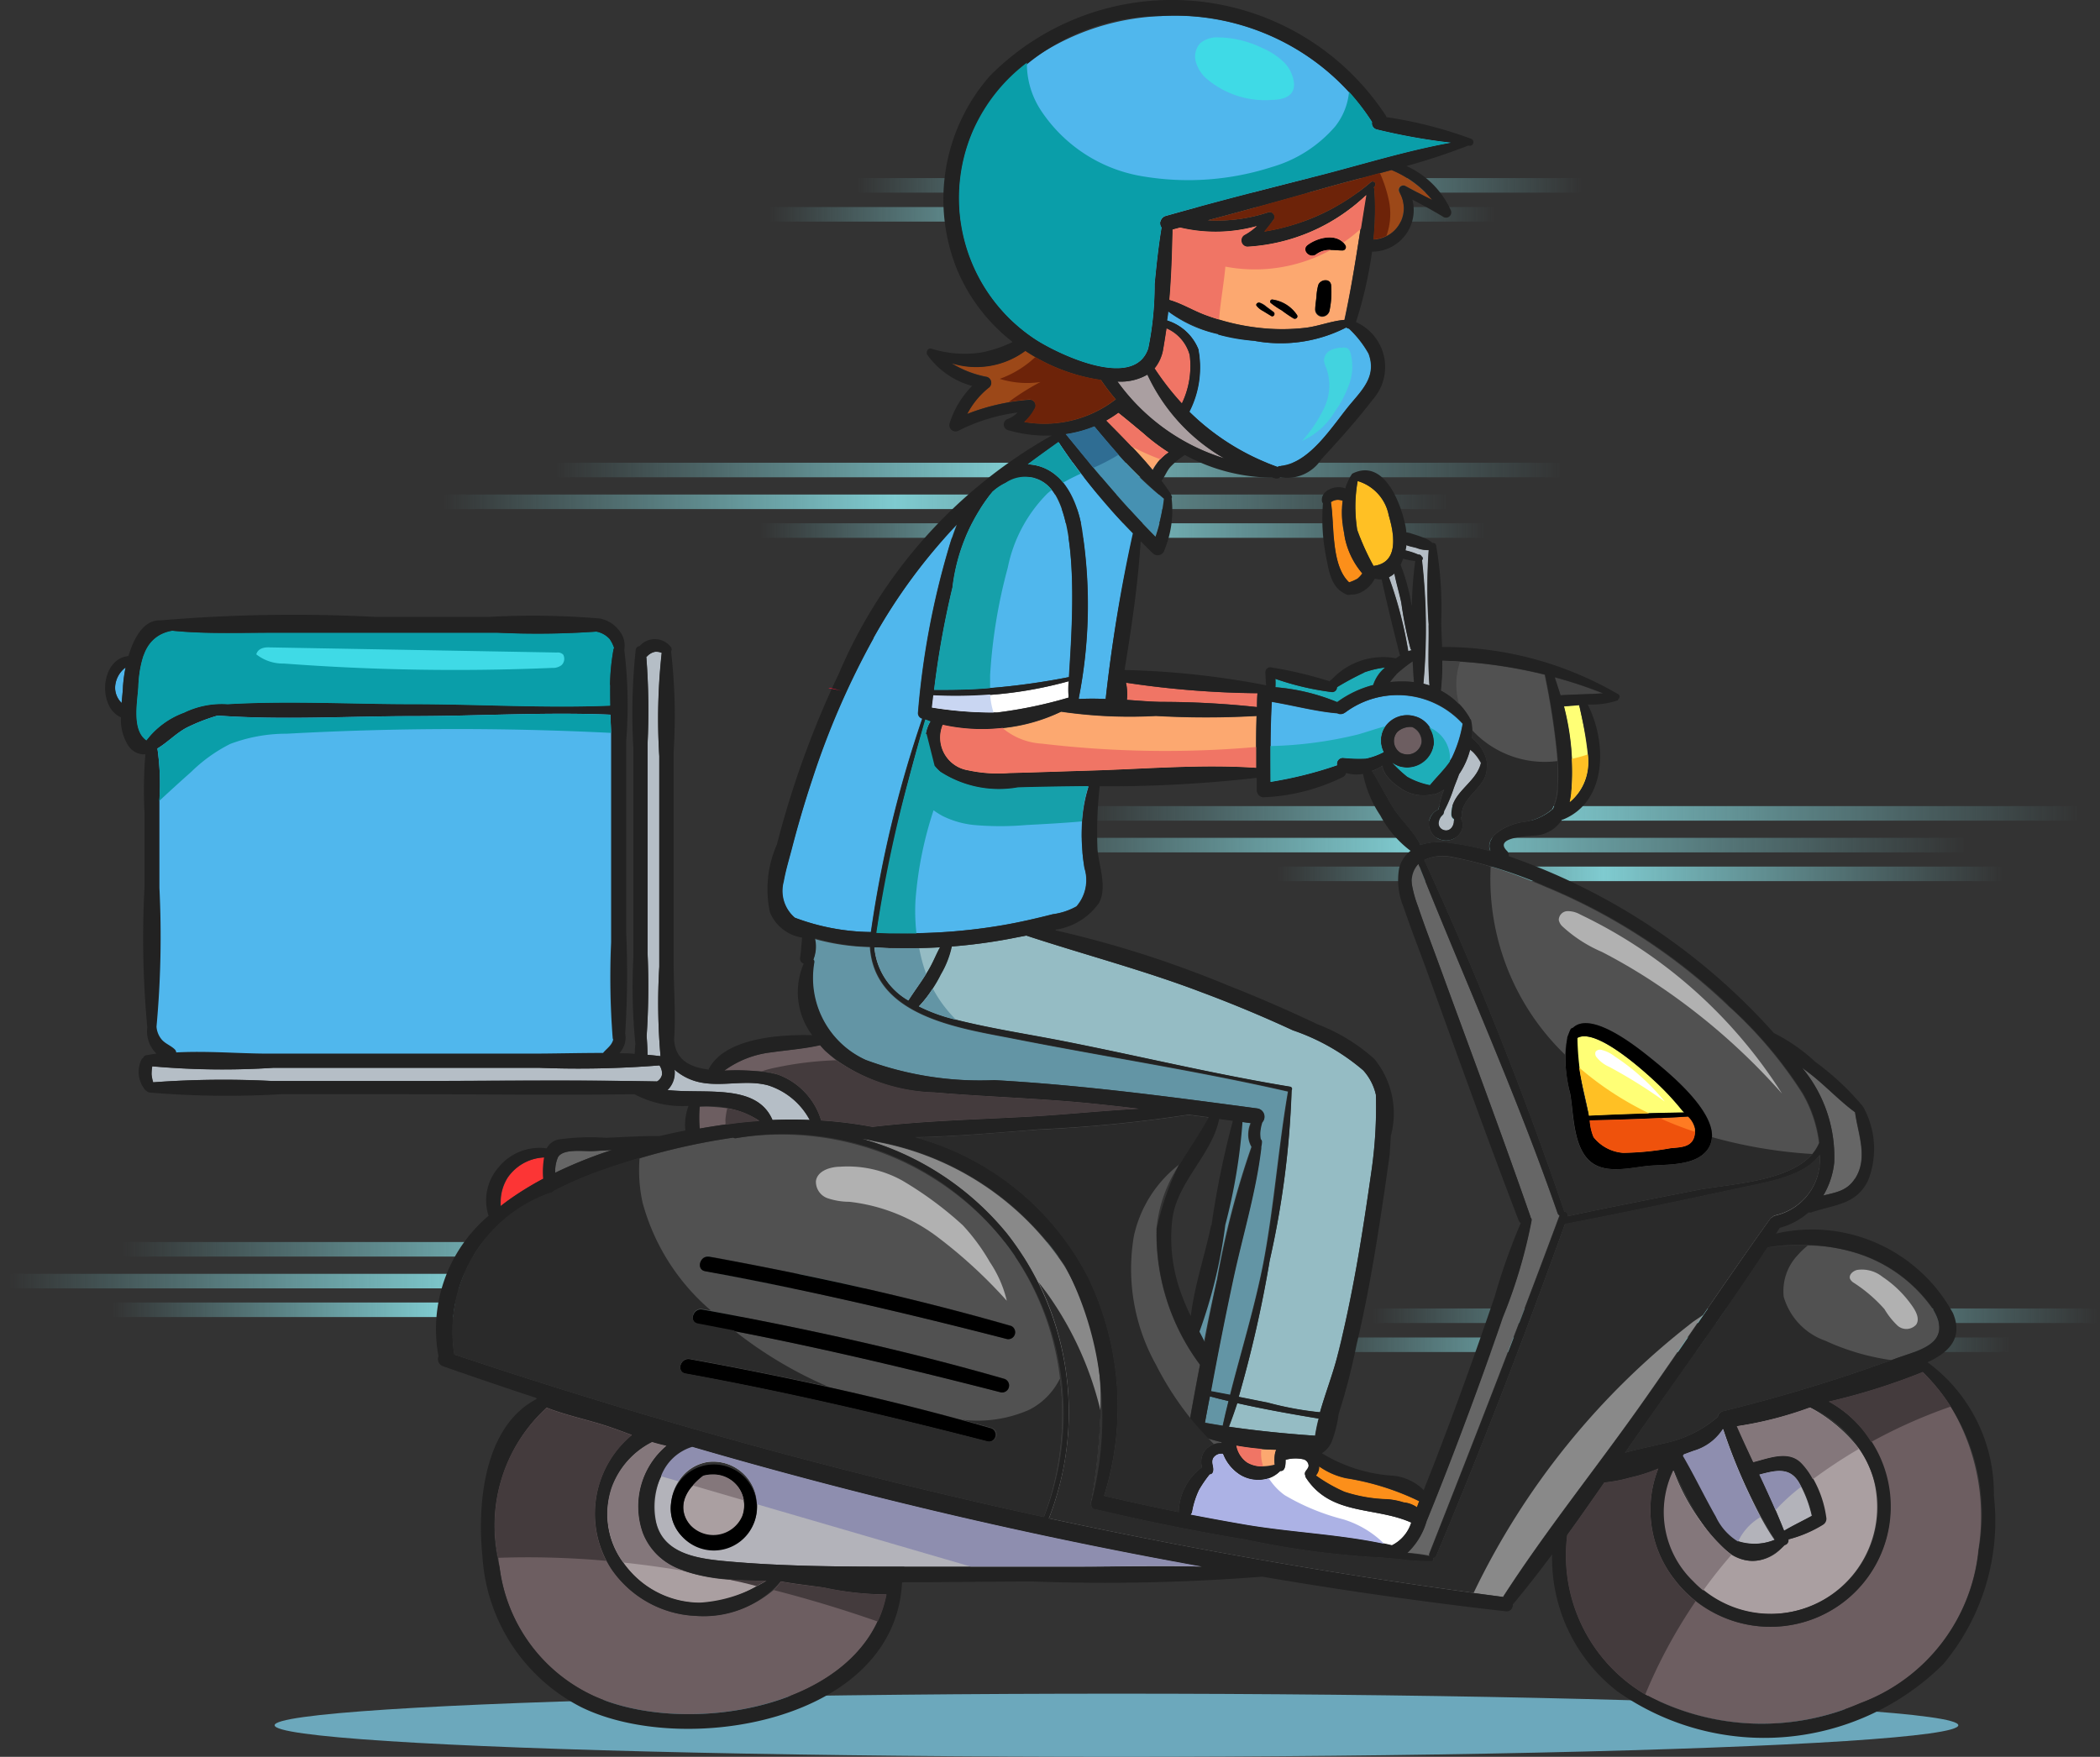<svg xmlns="http://www.w3.org/2000/svg" xmlns:xlink="http://www.w3.org/1999/xlink" width="30.311" height="25.362" viewBox="0 0 30.311 25.362">
  <rect x="0" y="0" width="30.311" height="25.362" fill="#333333" stroke="none"/>
  <defs>
    <linearGradient id="linear-gradient" x1="1" y1="0.5" x2="0" y2="0.5" gradientUnits="objectBoundingBox">
      <stop offset="0" stop-color="#7fcbd0" stop-opacity="0"/>
      <stop offset="0.544" stop-color="#7fcbd0"/>
      <stop offset="0.988" stop-color="#7fcbd0" stop-opacity="0"/>
    </linearGradient>
  </defs>
  <g id="bike" transform="translate(1.517 0)">
    <g id="Group_1945" data-name="Group 1945" transform="translate(-1.517 2.571)">
      <rect id="Rectangle_492" data-name="Rectangle 492" width="10.658" height="0.21" transform="translate(12.212)" fill="url(#linear-gradient)"/>
      <rect id="Rectangle_493" data-name="Rectangle 493" width="10.658" height="0.21" transform="translate(10.953 0.418)" fill="url(#linear-gradient)"/>
      <rect id="Rectangle_494" data-name="Rectangle 494" width="10.658" height="0.21" transform="translate(19.653 16.318)" fill="url(#linear-gradient)"/>
      <rect id="Rectangle_495" data-name="Rectangle 495" width="10.658" height="0.21" transform="translate(18.394 16.737)" fill="url(#linear-gradient)"/>
      <rect id="Rectangle_496" data-name="Rectangle 496" width="10.658" height="0.21" transform="translate(10.814 4.983)" fill="url(#linear-gradient)"/>
      <rect id="Rectangle_497" data-name="Rectangle 497" width="14.626" height="0.21" transform="translate(6.255 4.568)" fill="url(#linear-gradient)"/>
      <rect id="Rectangle_498" data-name="Rectangle 498" width="14.626" height="0.21" transform="translate(7.888 4.109)" fill="url(#linear-gradient)"/>
      <rect id="Rectangle_499" data-name="Rectangle 499" width="10.658" height="0.21" transform="translate(18.28 9.939)" fill="url(#linear-gradient)"/>
      <rect id="Rectangle_500" data-name="Rectangle 500" width="14.626" height="0.21" transform="translate(13.721 9.524)" fill="url(#linear-gradient)"/>
      <rect id="Rectangle_501" data-name="Rectangle 501" width="14.626" height="0.21" transform="translate(15.355 9.066)" fill="url(#linear-gradient)"/>
      <rect id="Rectangle_502" data-name="Rectangle 502" width="10.658" height="0.21" transform="translate(1.461 16.232)" fill="url(#linear-gradient)"/>
      <rect id="Rectangle_503" data-name="Rectangle 503" width="14.626" height="0.21" transform="translate(0 15.818)" fill="url(#linear-gradient)"/>
      <rect id="Rectangle_504" data-name="Rectangle 504" width="14.626" height="0.21" transform="translate(1.633 15.359)" fill="url(#linear-gradient)"/>
    </g>
    <g id="OBJECTS" transform="translate(0 0)">
      <ellipse id="Ellipse_124" data-name="Ellipse 124" cx="12.151" cy="0.456" rx="12.151" ry="0.456" transform="translate(2.447 24.45)" fill="#6ca8bc"/>
      <g id="Group_1344" data-name="Group 1344">
        <path id="Path_1412" data-name="Path 1412" d="M107.137,263.867a4.739,4.739,0,0,1,.575.14c.274.084.545.188.8.3a8.549,8.549,0,0,1,2.619,1.707,6.138,6.138,0,0,1,1.075,1.268,1.865,1.865,0,0,1,.241.717.588.588,0,0,1-.1.163c-.343.408-1.208.434-1.668.523-.622.122-1.246.244-1.866.377a.049.049,0,0,0-.046-.066,53.182,53.182,0,0,0-2.023-5.078A.628.628,0,0,1,107.137,263.867Zm1.72,3.418c.051.285.046.729.259.95s.6.12.87.092c.24-.023.6,0,.8-.174a.34.34,0,0,0,.118-.241c.02-.411-.654-.952-.877-1.133-.189-.153-.864-.7-1.13-.444a.047.047,0,0,0-.036.026c-.01.023-.019.044-.027.067s-.012.032-.018.049a.088.088,0,0,0,0,.012.9.9,0,0,0-.03.229A3.016,3.016,0,0,0,108.857,267.285Z" transform="translate(-87.71 -251.498)" fill="#515151"/>
        <path id="Path_1413" data-name="Path 1413" d="M189.112,192.774a3.568,3.568,0,0,1-.235-.52,2.1,2.1,0,0,1,.006-.706.644.644,0,0,1,.448.49C189.41,192.308,189.49,192.729,189.112,192.774Z" transform="translate(-170.805 -184.605)" fill="#ffc024"/>
        <path id="Path_1414" data-name="Path 1414" d="M185.529,210.433a.047.047,0,0,0,.021.026v0a.46.46,0,0,0-.054.014,5.852,5.852,0,0,0-.28-1.069.306.306,0,0,0,.08-.057c.028.142.072.282.1.423A5.49,5.49,0,0,0,185.529,210.433Z" transform="translate(-166.686 -201.075)" fill="#b5bec6"/>
        <path id="Path_1415" data-name="Path 1415" d="M182.116,205.921a8.777,8.777,0,0,0-.021-1.782.035.035,0,0,0-.006-.056l0,0a.043.043,0,0,0-.046-.025.964.964,0,0,0-.186-.061c0-.026.009-.052.012-.078.049.02.107.029.151.042a.439.439,0,0,0,.174.03,7.831,7.831,0,0,0,0,1.086c.005.287-.013.583.012.871C182.177,205.937,182.147,205.929,182.116,205.921Z" transform="translate(-163.091 -196.049)" fill="#b5bec6"/>
        <path id="Path_1416" data-name="Path 1416" d="M195.2,196.308a.65.65,0,0,1-.121.053c-.265-.248-.21-.814-.263-1.158a.168.168,0,0,1,.135-.03l.034.008a1.454,1.454,0,0,0,.022.471,1.149,1.149,0,0,0,.262.58A.381.381,0,0,1,195.2,196.308Z" transform="translate(-177.124 -187.955)" fill="#fc8f1a"/>
        <path id="Path_1417" data-name="Path 1417" d="M191.819,227.737a1.524,1.524,0,0,0-.52.247,2.934,2.934,0,0,0-.893-.215,1,1,0,0,0,0-.122,3.952,3.952,0,0,0,.818.192.071.071,0,0,0,.071-.071,4.254,4.254,0,0,1,.39-.21,1.405,1.405,0,0,1,.306-.074A.557.557,0,0,0,191.819,227.737Z" transform="translate(-173.517 -217.849)" fill="#1eaeb9"/>
        <path id="Path_1418" data-name="Path 1418" d="M185.218,226.581a1.467,1.467,0,0,0-.345,0,1,1,0,0,1,.09-.109,2.182,2.182,0,0,1,.237-.192C185.205,226.381,185.211,226.483,185.218,226.581Z" transform="translate(-166.328 -216.734)" fill="#434343"/>
        <path id="Path_1419" data-name="Path 1419" d="M132.755,299.016c.036.227.1.453.14.674,0,.006,0,.014,0,.021.29-.014.579-.025.869-.033h0q.254-.008.507-.011c-.018-.019-.035-.037-.047-.052a3.813,3.813,0,0,0-.376-.4c-.144-.134-.85-.783-1.121-.626A2.009,2.009,0,0,0,132.755,299.016Z" transform="translate(-111.479 -283.605)" fill="#ffff76"/>
        <path id="Path_1420" data-name="Path 1420" d="M157.073,227.8c.112.171.2.359.309.531s.288.335.39.526a.089.089,0,0,1,0,.012.9.9,0,0,1,.4-.034,4.564,4.564,0,0,1,.612.121c-.091-.216.236-.379.444-.416a.8.8,0,0,0,.448-.19.709.709,0,0,0,.076-.342,2.528,2.528,0,0,0,0-.353c0-.04-.005-.079-.008-.118a10.587,10.587,0,0,0-.176-1.128,6.966,6.966,0,0,0-1.222-.189c-.085-.006-.17-.01-.256-.013a3.444,3.444,0,0,1-.019.43.971.971,0,0,1,.262.2.96.96,0,0,1,.151.2.015.015,0,0,1,0,.005.049.049,0,0,1,.018.029.643.643,0,0,1,.016.132.807.807,0,0,1,0,.122.591.591,0,0,1,.131.14.512.512,0,0,1,.088.253.036.036,0,0,1-.008.03c.013.282-.359.407-.359.689a.069.069,0,0,1-.015.043.2.2,0,0,1-.019.228.246.246,0,0,1-.44-.161.225.225,0,0,1,.137-.193,1.83,1.83,0,0,1,.081-.288.605.605,0,0,1-.13.068.067.067,0,0,1-.029,0,.576.576,0,0,1-.474-.091c-.1-.065-.246-.19-.257-.322A.683.683,0,0,1,157.073,227.8Z" transform="translate(-138.791 -216.668)" fill="#515151"/>
        <path id="Path_1421" data-name="Path 1421" d="M175.445,233.419q0,.259,0,.518a5.74,5.74,0,0,0,.961-.24.086.086,0,0,1,.084-.107,2.213,2.213,0,0,0,.331.01,1,1,0,0,0,.257-.093.368.368,0,0,1,0-.334.34.34,0,0,1,.026-.04.38.38,0,0,1,.421-.142.324.324,0,0,1,.207.152.386.386,0,0,1,.068.255.393.393,0,0,1-.507.313.363.363,0,0,1-.093-.051,2.164,2.164,0,0,0,.215.2,1.091,1.091,0,0,0,.328.121c.093-.118.2-.213.288-.34h0c.011-.017.021-.034.031-.052a1.834,1.834,0,0,0,.156-.491,1.271,1.271,0,0,0-1.7-.16.1.1,0,0,1-.108.01c-.318-.027-.633-.114-.949-.166C175.451,232.993,175.445,233.206,175.445,233.419Z" transform="translate(-158.625 -222.649)" fill="#50b7ed"/>
        <path id="Path_1422" data-name="Path 1422" d="M191.941,280.211a2.426,2.426,0,0,0,.5.184l.037.009c.507.128,1.029.207,1.541.307,1.093.214,2.184.48,3.283.66a.034.034,0,0,1,.02.053.025.025,0,0,1,0,.014,12.977,12.977,0,0,1-.315,2.438,17.744,17.744,0,0,1-.448,1.972c.139.028.278.057.417.083a4.688,4.688,0,0,0,.757.14c.076-.27.181-.539.249-.805.11-.432.2-.869.279-1.308.084-.468.153-.938.22-1.408a6.427,6.427,0,0,0,.059-1.065.782.782,0,0,0-.182-.353,3.083,3.083,0,0,0-1.015-.578q-.648-.3-1.316-.549c-.833-.315-1.692-.54-2.536-.817l-.121.023a7.745,7.745,0,0,1-.956.135,1.355,1.355,0,0,1-.156.4c-.035.068-.074.136-.116.2A1.55,1.55,0,0,1,191.941,280.211Z" transform="translate(-180.198 -265.682)" fill="#95bcc4"/>
        <path id="Path_1423" data-name="Path 1423" d="M149.13,229.638c-.061,0-.122.006-.183.009-.143.006-.286.01-.429.018-.027-.089-.058-.176-.091-.26A6.544,6.544,0,0,1,149.13,229.638Z" transform="translate(-127.511 -219.627)" fill="#434343"/>
        <path id="Path_1424" data-name="Path 1424" d="M183.779,239.217a.208.208,0,0,1-.293.159.2.2,0,0,1-.058-.306.28.28,0,0,1,.215-.071A.227.227,0,0,1,183.779,239.217Z" transform="translate(-164.779 -228.502)" fill="#6d5e61"/>
        <path id="Path_1425" data-name="Path 1425" d="M151.421,236.06a1.289,1.289,0,0,1-.022.134.755.755,0,0,0,.261-.688,5.594,5.594,0,0,0-.126-.709l-.221.018a3.868,3.868,0,0,1,.116.754A3.066,3.066,0,0,1,151.421,236.06Z" transform="translate(-130.259 -224.616)" fill="#ffff76"/>
        <path id="Path_1426" data-name="Path 1426" d="M172.167,243.912c.023-.065.053-.132.076-.2a1.127,1.127,0,0,0,.16-.356.322.322,0,0,1,.058.049.7.7,0,0,1,.1.141c-.068.3-.439.422-.429.751a.072.072,0,0,0,.036.062c.016.09-.055.194-.153.155a.1.1,0,0,1-.066-.109.206.206,0,0,1,.027-.071c.014-.022.035-.034.046-.057a.051.051,0,0,0,0-.028A2.182,2.182,0,0,0,172.167,243.912Z" transform="translate(-152.704 -232.532)" fill="#b5bec6"/>
        <path id="Path_1427" data-name="Path 1427" d="M130.663,314.128a.754.754,0,0,0,.055.241.6.6,0,0,0,.428.227,4.139,4.139,0,0,0,.679-.066c.155-.018.348-.005.359-.238,0-.015,0-.031,0-.049a.341.341,0,0,0-.1-.172c-.137.009-.274.016-.411.022C131.335,314.109,131,314.12,130.663,314.128Z" transform="translate(-109.235 -297.952)" fill="#ff7b22"/>
        <path id="Path_1428" data-name="Path 1428" d="M216.931,230.8a12.915,12.915,0,0,0-1.388-.075c-.158,0-.323-.017-.49-.029a.76.76,0,0,0-.013-.247,13.5,13.5,0,0,0,1.9.15h0C216.934,230.667,216.933,230.733,216.931,230.8Z" transform="translate(-200.306 -220.593)" fill="#f07565"/>
        <path id="Path_1429" data-name="Path 1429" d="M242.534,167.412a3.148,3.148,0,0,1,.906-.205c.068,0,.1.077.071.129a.7.7,0,0,1-.151.193,1.683,1.683,0,0,0,1.284-.3.083.083,0,0,1,.028-.02l.01-.007a3.331,3.331,0,0,1-.215-.282,2.642,2.642,0,0,1-.944-.328c-.051-.029-.1-.06-.15-.092a1.193,1.193,0,0,1-1.069.176,1.485,1.485,0,0,0,.514.2.088.088,0,0,1,.036.148A1.167,1.167,0,0,0,242.534,167.412Z" transform="translate(-230.092 -161.437)" fill="#9c4818"/>
        <path id="Path_1430" data-name="Path 1430" d="M178.9,106.559c.34.216,1.417.727,1.615.12a4.554,4.554,0,0,0,.092-.93c.027-.272.055-.543.1-.813a.109.109,0,0,1,.059-.168c.726-.205,1.458-.392,2.189-.576.637-.162,1.28-.364,1.929-.481a8.688,8.688,0,0,1-1.073-.192.093.093,0,0,1-.065-.107,3.226,3.226,0,0,0-.332-.436,3.432,3.432,0,0,0-2.713-1.093,3.482,3.482,0,0,0-1.935.678,2.485,2.485,0,0,0-.772.968A2.44,2.44,0,0,0,178.9,106.559Z" transform="translate(-165.459 -101.651)" fill="#50b7ed"/>
        <path id="Path_1431" data-name="Path 1431" d="M228.1,162.15a.59.59,0,0,1,.335.386,1.248,1.248,0,0,1-.113.7,3.987,3.987,0,0,1-.394-.506.591.591,0,0,0,.124-.277C228.067,162.351,228.082,162.251,228.1,162.15Z" transform="translate(-212.78 -157.409)" fill="#f07565"/>
        <path id="Path_1432" data-name="Path 1432" d="M182.323,132.343q-.068.094-.142.181a3.133,3.133,0,0,0,1.538-.713.041.041,0,0,1,.057.059l-.012.013a.053.053,0,0,1,.007.021,4.105,4.105,0,0,1-.012.732.507.507,0,0,0,.188-.051.451.451,0,0,0,.186-.636.064.064,0,0,1,.089-.086c.127.068.255.137.385.2a1.5,1.5,0,0,0-.587-.432l-.166.045c-.266.071-.532.14-.793.214-.562.159-1.125.317-1.69.467a2.354,2.354,0,0,0,.878-.118A.071.071,0,0,1,182.323,132.343Z" transform="translate(-165.453 -129.176)" fill="#9c4818"/>
        <path id="Path_1433" data-name="Path 1433" d="M185.344,381.973c-.011.028-.022.058-.033.089a.409.409,0,0,0-.193-.071,1.054,1.054,0,0,0-.231-.045,2.169,2.169,0,0,1-.624-.108,2.263,2.263,0,0,1-.412-.235.194.194,0,0,0,.047-.134v0a1.056,1.056,0,0,0,.392.173A3.739,3.739,0,0,1,185.344,381.973Z" transform="translate(-166.378 -360.301)" fill="#fc8f1a"/>
        <path id="Path_1434" data-name="Path 1434" d="M274.977,202.692a.081.081,0,0,0,.061.09,16.878,16.878,0,0,0-.741,3.081,3.213,3.213,0,0,1-1.1-.207.508.508,0,0,1-.161-.522c.028-.159.076-.317.117-.473.09-.342.19-.681.3-1.016a11.573,11.573,0,0,1,.881-2.026,8.124,8.124,0,0,1,1.2-1.637c-.046.119-.085.239-.118.353A11.716,11.716,0,0,0,274.977,202.692Z" transform="translate(-263.245 -192.408)" fill="#50b7ed"/>
        <path id="Path_1435" data-name="Path 1435" d="M185.381,380.028c.266.051.532.1.8.146.654.11,1.345.137,1.994.276l.106.024a.552.552,0,0,0,.284-.33c-.522-.236-1.163-.094-1.523-.652a.044.044,0,0,1-.007-.027.059.059,0,0,1,0-.056c.016-.028.044-.052.047-.086a.1.1,0,0,0-.076-.094.526.526,0,0,0-.257.007c0,.058,0,.169-.077.161a.382.382,0,0,1-.164.106.512.512,0,0,1-.421-.053.625.625,0,0,1-.242-.3.14.14,0,0,0-.135.056c-.043.07.017.138-.008.206a.051.051,0,0,1-.047.036,1.772,1.772,0,0,0-.153.223,1.216,1.216,0,0,0-.1.316A.1.1,0,0,1,185.381,380.028Z" transform="translate(-169.712 -358.163)" fill="#fff"/>
        <path id="Path_1436" data-name="Path 1436" d="M250.708,193.88c.275,0,.543,0,.809-.026a10.875,10.875,0,0,0,1.138-.159c.043-.7.158-2.18-.244-2.7a.489.489,0,0,0-.67-.1.771.771,0,0,0-.164.105l-.025.021a2.709,2.709,0,0,0-.579,1.384A12.963,12.963,0,0,0,250.708,193.88Z" transform="translate(-238.745 -183.92)" fill="#50b7ed"/>
        <path id="Path_1437" data-name="Path 1437" d="M232.156,178.545c.12.122.245.247.367.376.1.109.2.221.3.336a.7.7,0,0,1,.113-.153l.034-.034a.49.49,0,0,1,.083-.066,2.807,2.807,0,0,1-.365-.276c-.121-.1-.239-.2-.358-.294A1.58,1.58,0,0,1,232.156,178.545Z" transform="translate(-217.704 -172.473)" fill="#fca870"/>
        <path id="Path_1438" data-name="Path 1438" d="M233.07,181.142c.133.164.266.326.4.486.285.34.576.672.894.992a2.636,2.636,0,0,0,.122-.546,4.629,4.629,0,0,1-.651-.635c-.121-.137-.238-.277-.352-.409A1.776,1.776,0,0,1,233.07,181.142Z" transform="translate(-219.205 -174.875)" fill="#4691b2"/>
        <path id="Path_1439" data-name="Path 1439" d="M239.03,184.35a.681.681,0,0,1,.51.266,1.508,1.508,0,0,1,.282.756,6.955,6.955,0,0,1-.057,2.35.063.063,0,0,1,0,.01s0,0,0,.007a3.856,3.856,0,0,1,.388,0,22.241,22.241,0,0,1,.4-2.386,9.944,9.944,0,0,1-.75-.865c-.115-.149-.223-.3-.324-.457C239.324,184.135,239.176,184.242,239.03,184.35Z" transform="translate(-225.712 -177.648)" fill="#50b7ed"/>
        <path id="Path_1440" data-name="Path 1440" d="M215.583,236.837a2.033,2.033,0,0,0,.591.04c.4-.01.809-.025,1.215-.037.776-.024,1.575-.092,2.351-.039,0-.1,0-.2,0-.3,0-.149,0-.3.007-.448a13.044,13.044,0,0,1-1.454,0,6.869,6.869,0,0,1-1.368-.062,2.469,2.469,0,0,1-.842.236,2.612,2.612,0,0,1-.866-.044A.478.478,0,0,0,215.583,236.837Z" transform="translate(-203.128 -225.716)" fill="#fca870"/>
        <path id="Path_1441" data-name="Path 1441" d="M194.134,136.946l.109-.029a2.219,2.219,0,0,0,1.106-.022.845.845,0,0,1-.179.129.091.091,0,0,0,.043.169,2.711,2.711,0,0,0,1.716-.746c-.027.162-.052.324-.078.485-.068.44-.138.878-.234,1.318-.188.017-.368.09-.557.114a2.912,2.912,0,0,1-.686,0,3.131,3.131,0,0,1-.57-.118c-.066-.02-.132-.042-.2-.066-.175-.066-.338-.167-.517-.218C194.121,137.621,194.13,137.276,194.134,136.946Zm2.5.229a.212.212,0,0,0-.036-.043c-.134-.132-.383-.064-.516.038-.094.072.035.2.127.132a.323.323,0,0,1,.208-.062c.056,0,.113.007.173.007A.049.049,0,0,0,196.634,137.176Zm-.336,1.03a.11.11,0,0,0,.108-.1,1.29,1.29,0,0,0,.02-.355c-.016-.1-.155-.083-.185,0a.771.771,0,0,0-.029.177c-.006.058-.014.118-.018.177A.107.107,0,0,0,196.3,138.206Zm-.413.023a.036.036,0,0,0,.05-.048.51.51,0,0,0-.359-.225.029.029,0,0,0-.021.049,1.256,1.256,0,0,0,.159.108A1.881,1.881,0,0,0,195.885,138.229Zm-.534-.181a.292.292,0,0,0,.094.075l.114.07c.038.023.071-.034.036-.059l-.1-.074a.293.293,0,0,0-.1-.059C195.363,138,195.333,138.023,195.351,138.048Z" transform="translate(-178.73 -133.632)" fill="#fca870"/>
        <path id="Path_1442" data-name="Path 1442" d="M276.18,281.438a.981.981,0,0,0,.49.767.075.075,0,0,1,.006-.01c.082-.127.172-.247.251-.375q.028-.043.053-.088c.053-.093.094-.2.147-.294-.1.006-.2.01-.305.012q-.214,0-.427,0Z" transform="translate(-265.076 -267.762)" fill="#95bcc4"/>
        <path id="Path_1443" data-name="Path 1443" d="M193.447,160.328a3.47,3.47,0,0,0,1.269.794.085.085,0,0,1,.037-.012l.02,0c.422-.049.75-.6,1-.9.185-.218.37-.411.255-.72a1.5,1.5,0,0,0-.283-.361.087.087,0,0,1-.04-.017,2.072,2.072,0,0,1-1.327.193,4.285,4.285,0,0,1-.522-.093,1.834,1.834,0,0,1-.72-.326c0,.042-.01.083-.015.125a.72.72,0,0,1,.45.414A1.405,1.405,0,0,1,193.447,160.328Z" transform="translate(-177.793 -154.385)" fill="#50b7ed"/>
        <path id="Path_1444" data-name="Path 1444" d="M221.47,171.138a.766.766,0,0,0,.433-.1,2.709,2.709,0,0,0,1.106,1.208A2.988,2.988,0,0,1,221.47,171.138Z" transform="translate(-206.86 -165.63)" fill="#aa9fa1"/>
        <path id="Path_1445" data-name="Path 1445" d="M98.587,304.691c.061.044.12.088.176.134.2.165.38.354.588.507.043.32.192.658,0,.959-.116.181-.29.2-.458.243a1.163,1.163,0,0,0,.158-.475A2.006,2.006,0,0,0,98.587,304.691Z" transform="translate(-74.094 -289.275)" fill="#666"/>
        <path id="Path_1446" data-name="Path 1446" d="M209.965,279.879c.067,1.01,1.3,1.172,2.083,1.326,1.313.259,2.647.463,3.951.761-.141.821-.2,1.653-.355,2.473-.126.646-.321,1.273-.482,1.908l-.279-.053q.149-.805.319-1.606c.134-.627.33-1.261.406-1.9a.053.053,0,0,0,0-.006s0-.008,0-.012c0-.023.006-.045.009-.068a.049.049,0,0,0-.017-.045.5.5,0,0,1-.007-.085.615.615,0,0,1,.03-.158.121.121,0,0,0-.067-.205c-1.263-.169-2.527-.338-3.8-.409a4.746,4.746,0,0,1-1.855-.291,1.3,1.3,0,0,1-.744-1.412.052.052,0,0,0-.01-.036l0,0a.5.5,0,0,0,.017-.3A3.2,3.2,0,0,0,209.965,279.879Z" transform="translate(-198.927 -266.207)" fill="#6395a5"/>
        <path id="Path_1447" data-name="Path 1447" d="M220.865,368.406c-.085-.014-.169-.028-.255-.043q.034-.191.069-.381.134.036.27.068C220.919,368.167,220.891,368.286,220.865,368.406Z" transform="translate(-204.735 -347.825)" fill="#6395a5"/>
        <path id="Path_1448" data-name="Path 1448" d="M216.19,318.124a7.158,7.158,0,0,0,.373-1.542,8.14,8.14,0,0,0,.248-1.484l.125.017a.392.392,0,0,0-.033.138.352.352,0,0,0,.045.205,12.352,12.352,0,0,0-.5,1.929q-.1.445-.185.891C216.242,318.226,216.216,318.175,216.19,318.124Z" transform="translate(-200.403 -298.902)" fill="#6395a5"/>
        <path id="Path_1449" data-name="Path 1449" d="M83.615,341.854c.184-.054.378-.089.559-.135a1.715,1.715,0,0,0,.782-.383.1.1,0,0,1,.081-.083q.88-.218,1.743-.5.344-.114.685-.238l.049-.018c.339-.125.85-.216.551-.713a2.107,2.107,0,0,0-1.14-.823,2.266,2.266,0,0,0-.659-.1,4.911,4.911,0,0,0-.589.032c-.554.842-1.144,1.663-1.725,2.486C83.839,341.533,83.727,341.694,83.615,341.854Z" transform="translate(-61.681 -320.88)" fill="#515151"/>
        <path id="Path_1450" data-name="Path 1450" d="M331.5,304.224h1.886q.977,0,1.954,0a14.736,14.736,0,0,0,1.734-.035.212.212,0,0,1,.037.132.148.148,0,0,1-.073.1c-1.24-.025-2.483-.006-3.723-.007h-1.832a13.766,13.766,0,0,0-1.717.019.57.57,0,0,1-.023-.114.663.663,0,0,1,.01-.118A11.4,11.4,0,0,0,331.5,304.224Z" transform="translate(-329.071 -288.809)" fill="#b5bec6"/>
        <path id="Path_1451" data-name="Path 1451" d="M203.349,369.279c.389.088.784.158,1.177.223a2.482,2.482,0,0,0-.052.249c-.426-.029-.833-.069-1.246-.131C203.272,369.508,203.312,369.394,203.349,369.279Z" transform="translate(-187.011 -349.025)" fill="#95bcc4"/>
        <path id="Path_1452" data-name="Path 1452" d="M247.568,240.6l.191.007c.129,0,.259.005.388,0a8.131,8.131,0,0,0,1.223-.112c.25-.042.5-.1.742-.162a.952.952,0,0,0,.342-.113.577.577,0,0,0,.116-.551,3.112,3.112,0,0,1-.035-.67,2.022,2.022,0,0,1,.095-.51c-.342,0-.681.007-1.017.018a1.558,1.558,0,0,1-1.123-.227.71.71,0,0,1-.08-.084.582.582,0,0,1-.13-.464.5.5,0,0,1,.067-.181l-.073-.027-.057.2c-.065.23-.129.46-.189.69A19.034,19.034,0,0,0,247.568,240.6Z" transform="translate(-236.435 -227.136)" fill="#50b7ed"/>
        <path id="Path_1453" data-name="Path 1453" d="M211.442,377.493a.38.38,0,0,0,.155.243.392.392,0,0,0,.232.055.826.826,0,0,0,.164-.023.522.522,0,0,1,.014-.189l.008-.028c-.07,0-.14,0-.21-.01C211.683,377.53,211.561,377.514,211.442,377.493Z" transform="translate(-195.114 -356.624)" fill="#fca870"/>
        <path id="Path_1454" data-name="Path 1454" d="M237.851,300.655c.183,0,.374,0,.536.011a.869.869,0,0,1,.237.047,1.015,1.015,0,0,1,.624.662,6.111,6.111,0,0,1,.742.093c.749-.09,1.51-.106,2.263-.149.524-.029,1.054-.085,1.584-.114-.208-.025-.416-.049-.625-.07-.776-.081-1.555-.1-2.332-.166a2.686,2.686,0,0,1-1.414-.464,1.6,1.6,0,0,1-.159-.14c-.025-.025-.049-.052-.073-.08-.234.055-.475.073-.712.107A1.418,1.418,0,0,0,237.851,300.655Z" transform="translate(-228.913 -285.2)" fill="#6d5e61"/>
        <path id="Path_1455" data-name="Path 1455" d="M433.3,227.506a2.057,2.057,0,0,0-.038.277c0,.07-.013.15-.019.235a.309.309,0,0,1-.095-.224A.376.376,0,0,1,433.3,227.506Z" transform="translate(-433.005 -217.87)" fill="#50b7ed"/>
        <path id="Path_1456" data-name="Path 1456" d="M330.026,225.988q0,.744,0,1.487,0,.777,0,1.555a8.784,8.784,0,0,0,.018,1.29c-.062-.008-.125-.014-.188-.02,0-.091-.006-.182-.013-.272a10.842,10.842,0,0,0,.013-1.2q0-.738,0-1.475,0-.771,0-1.542a10.031,10.031,0,0,0-.018-1.257l.011-.006a.212.212,0,0,1,.114-.066.218.218,0,0,1,.1.013A8.736,8.736,0,0,0,330.026,225.988Z" transform="translate(-322.027 -215.073)" fill="#b5bec6"/>
        <path id="Path_1457" data-name="Path 1457" d="M339.18,221.978a1.2,1.2,0,0,1,.544-.4,1.245,1.245,0,0,1,.629-.122c.886-.051,1.794,0,2.68,0,.943,0,1.9.06,2.84.021,0-.1,0-.2,0-.3a2.691,2.691,0,0,1,.049-.513.09.09,0,0,1,.009-.021.5.5,0,0,0-.064-.129.345.345,0,0,0-.193-.108,12.243,12.243,0,0,1-1.426.016H342.62c-.541,0-1.082,0-1.623,0-.477,0-.967.019-1.444-.029a.5.5,0,0,0-.411.345,1.6,1.6,0,0,0-.081.468C339.047,221.441,338.968,221.829,339.18,221.978Z" transform="translate(-338.583 -211.289)" fill="#0a9ea9"/>
        <path id="Path_1458" data-name="Path 1458" d="M221.964,314.068a3.99,3.99,0,0,1,2.5,2.029,4.312,4.312,0,0,1,.228,3.147q.538.126,1.08.235a.093.093,0,0,1,0-.032.828.828,0,0,1,.336-.616.162.162,0,0,1-.008-.028.265.265,0,0,1,.045-.207.291.291,0,0,1,.134-.1.267.267,0,0,1,.11-.016s0-.008,0-.012c-.064-.015-.126-.032-.188-.051s-.129-.04-.19-.064a.094.094,0,0,1-.067-.1.116.116,0,0,1-.018-.088c0-.017.006-.035.009-.052.045-.255.092-.509.141-.764a3.155,3.155,0,0,1-.627-1.962,2.02,2.02,0,0,1,.342-.944c.134-.222.285-.437.409-.667l-.291-.038a20.485,20.485,0,0,1-2.163.213C223.156,314,222.559,314.055,221.964,314.068Z" transform="translate(-210.274 -297.648)" fill="#515151"/>
        <path id="Path_1459" data-name="Path 1459" d="M156.784,275.371a1.023,1.023,0,0,0,.279-.458c.2-.485.386-.974.57-1.464s.36-.983.53-1.479a7.43,7.43,0,0,0,.416-1.4.051.051,0,0,0-.016-.044s0-.006,0-.009c-.414-1.2-.861-2.392-1.3-3.586-.108-.3-.224-.6-.326-.9a1.673,1.673,0,0,1-.08-.279.362.362,0,0,1,.088-.329c.672,1.682,1.417,3.332,2.011,5.046a.05.05,0,0,0,.028.03c-.606,1.634-1.239,3.256-1.878,4.877a.041.041,0,0,0,0,.035A2.626,2.626,0,0,0,156.784,275.371Z" transform="translate(-137.992 -252.955)" fill="#666"/>
        <path id="Path_1460" data-name="Path 1460" d="M301.38,305.03a.811.811,0,0,0,.389.187c.318.059.649-.046.963.04a1.037,1.037,0,0,1,.6.5c-.18-.007-.36-.006-.538,0-.227-.534-.969-.372-1.521-.433A.346.346,0,0,0,301.38,305.03Z" transform="translate(-293.162 -289.588)" fill="#b5bec6"/>
        <path id="Path_1461" data-name="Path 1461" d="M251.4,230.5a5.62,5.62,0,0,0,.891.072l.047,0a6.374,6.374,0,0,0,1.032-.215.065.065,0,0,1,0-.021c0-.053,0-.127.009-.218a5.587,5.587,0,0,1-1.132.2,6.6,6.6,0,0,1-.822.011C251.412,230.383,251.4,230.442,251.4,230.5Z" transform="translate(-239.465 -220.287)" fill="#fff"/>
        <path id="Path_1462" data-name="Path 1462" d="M314.029,383.8a.441.441,0,0,0,.774-.356.445.445,0,0,0-.461-.373.5.5,0,0,0-.125.018.958.958,0,0,0-.151.14A.408.408,0,0,0,314.029,383.8Z" transform="translate(-305.583 -361.78)" fill="#aa9fa1"/>
        <path id="Path_1463" data-name="Path 1463" d="M106.611,318.312a4.141,4.141,0,0,1,2.1,1.372,3.978,3.978,0,0,1,.449.7,4.234,4.234,0,0,1,.155,3.412q3.036.657,6.13,1.076l.43.057a.059.059,0,0,1,.009-.018c.6-.928,1.3-1.8,1.939-2.7.316-.446.624-.9.934-1.348s.638-.927.965-1.384a.1.1,0,0,1,.037-.032.1.1,0,0,1,.042-.022.829.829,0,0,0,.641-.879c-.22.312-.756.394-1.1.469-.858.185-1.718.368-2.58.533-.58,1.611-1.194,3.213-1.858,4.79a.05.05,0,0,1-.04.031.033.033,0,0,1-.029.047,3.1,3.1,0,0,1-.476-.032c-.076-.007-.153-.012-.23-.021a12.4,12.4,0,0,1-1.962-.258q-1.089-.18-2.163-.435a.071.071,0,0,1-.08-.077.111.111,0,0,1,.008-.061,9.272,9.272,0,0,0,.129-1.28,3.764,3.764,0,0,0-.517-2.1,4.152,4.152,0,0,0-2.747-1.8C106.736,318.333,106.673,318.322,106.611,318.312Z" transform="translate(-95.697 -301.875)" fill="#898989"/>
        <path id="Path_1464" data-name="Path 1464" d="M225.8,378.18a.7.7,0,0,1,.453-.422,71.1,71.1,0,0,0,7.354,1.728c-.585-.017-1.175,0-1.757,0h-2.539c-.869,0-1.74,0-2.6-.082-.387-.037-.874-.107-.981-.556A1.085,1.085,0,0,1,225.8,378.18Zm.277.841a.64.64,0,0,0,1.069-.184.671.671,0,0,0,.041-.252.633.633,0,0,0-.7-.612.606.606,0,0,0-.433.281.642.642,0,0,0-.106.3A.581.581,0,0,0,226.078,379.022Z" transform="translate(-217.775 -356.869)" fill="#b3b3ba"/>
        <path id="Path_1465" data-name="Path 1465" d="M76.808,367.987l.034.02a3.549,3.549,0,0,0,3.064.107,2.633,2.633,0,0,0,1.71-2.216,3.073,3.073,0,0,0-.4-2.068,2.749,2.749,0,0,0-.409-.5l-.008.005a9.086,9.086,0,0,1-1.347.423,1.619,1.619,0,0,1,.612.581,1.727,1.727,0,0,1-.809,2.547,1.747,1.747,0,0,1-1.722-.249,1.714,1.714,0,0,1-.3-.307A1.622,1.622,0,0,1,77,364.726a2.341,2.341,0,0,1-.411.131,2.153,2.153,0,0,1-.37.071c-.177.254-.354.508-.535.758A2.331,2.331,0,0,0,76.808,367.987Z" transform="translate(-54.577 -343.525)" fill="#6d5e61"/>
        <path id="Path_1466" data-name="Path 1466" d="M108.211,382.44c.081.17.16.342.235.513.042.1.083.2.123.3.129-.077.266-.141.4-.215a1.751,1.751,0,0,0-.15-.418l-.034-.062C108.644,382.318,108.425,382.386,108.211,382.44Z" transform="translate(-84.335 -361.153)" fill="#b3b3ba"/>
        <path id="Path_1467" data-name="Path 1467" d="M115.35,374.667c.167.287.31.587.474.875a.833.833,0,0,0,.324.361l.005,0a.778.778,0,0,0,.518-.027c-.071-.1-.138-.216-.2-.33a8.76,8.76,0,0,1-.541-1.275.753.753,0,0,1-.425.317l-.14.051a.137.137,0,0,1-.013.02Z" transform="translate(-92.575 -353.647)" fill="#b3b3ba"/>
        <path id="Path_1468" data-name="Path 1468" d="M96.015,372.661a1.487,1.487,0,0,0,.145.133,1.545,1.545,0,0,0,2.494-1.434,1.362,1.362,0,0,0-.244-.611,2.238,2.238,0,0,0-.712-.6,5.338,5.338,0,0,1-1.052.27c.076.174.157.346.238.519.228-.057.509-.176.695.016a1.006,1.006,0,0,1,.165.231,1.953,1.953,0,0,1,.181.553.1.1,0,0,1-.046.107,1.8,1.8,0,0,1-.5.212.068.068,0,0,1-.053.082.568.568,0,0,1-.757.138,2.937,2.937,0,0,1-.839-1.219A1.387,1.387,0,0,0,96.015,372.661Z" transform="translate(-73.093 -349.833)" fill="#aa9fa1"/>
        <path id="Path_1469" data-name="Path 1469" d="M309.858,378.547c.023.033.047.064.073.1a1.357,1.357,0,0,0,1.031.484,1.689,1.689,0,0,0,.819-.243l.144-.073c-.179,0-.373-.006-.567-.023a2.542,2.542,0,0,1-.6-.116.917.917,0,0,1-.62-.553,1.145,1.145,0,0,1,.342-1.258c-.069-.014-.138-.033-.206-.053a1.162,1.162,0,0,0-.412,1.74Z" transform="translate(-302.378 -355.99)" fill="#aa9fa1"/>
        <path id="Path_1470" data-name="Path 1470" d="M254.064,318.442a.058.058,0,0,0,.048-.025,5.5,5.5,0,0,1,.718-.309c.173-.06.348-.117.526-.168a9.169,9.169,0,0,1,1.351-.3.054.054,0,0,0,.038.008,4.131,4.131,0,0,1,3.839,1.446,4.023,4.023,0,0,1,.839,2.024,4.207,4.207,0,0,1-.232,2,80.944,80.944,0,0,1-8.51-2.346v0A2.12,2.12,0,0,1,254.064,318.442Zm6.495,2.87a.1.1,0,0,0,.057-.193c-1.391-.4-2.808-.711-4.23-.974l-.124-.023c-.137-.025-.2.184-.062.21q.26.047.518.1C258.008,320.68,259.285,320.984,260.559,321.312Zm.16-.956c-1.431-.41-2.89-.728-4.354-1-.137-.025-.2.184-.062.21,1.467.268,2.915.609,4.359.98A.1.1,0,0,0,260.718,320.356Zm-4.7.692c1.468.268,2.916.609,4.36.98a.1.1,0,0,0,.057-.193q-.21-.06-.422-.118c-.641-.175-1.289-.333-1.939-.477s-1.327-.28-1.994-.4C255.944,320.814,255.881,321.023,256.018,321.048Z" transform="translate(-247.64 -301.217)" fill="#515151"/>
        <path id="Path_1471" data-name="Path 1471" d="M339.475,320.626c.078-.129.372-.08.51-.088l.267-.015a6.381,6.381,0,0,0-.817.328A.507.507,0,0,1,339.475,320.626Z" transform="translate(-332.938 -303.921)" fill="#666"/>
        <path id="Path_1472" data-name="Path 1472" d="M310.967,312.46c.126-.022.251-.042.375-.059l.1-.014c.128-.017.257-.029.388-.038a.994.994,0,0,0-.463-.182,2.728,2.728,0,0,0-.4-.024A1.9,1.9,0,0,0,310.967,312.46Z" transform="translate(-302.387 -296.168)" fill="#6d5e61"/>
        <path id="Path_1473" data-name="Path 1473" d="M353.049,322.258a4.46,4.46,0,0,0-.5.308c-.04.028-.078.058-.116.088a.622.622,0,0,1,0-.093.655.655,0,0,1,.1-.318.674.674,0,0,1,.534-.293A1.228,1.228,0,0,0,353.049,322.258Z" transform="translate(-346.721 -305.242)" fill="#fc3535"/>
        <path id="Path_1474" data-name="Path 1474" d="M286.576,372.373c.005.046.012.092.019.137a2.367,2.367,0,0,0,1.347,1.851c1.2.558,3.486.267,4.108-1.069a1.666,1.666,0,0,0,.127-.392,4.428,4.428,0,0,1-.905-.1c-.2-.03-.413-.053-.618-.09a.817.817,0,0,1-.1.124,1.592,1.592,0,0,1-1.121.378,1.559,1.559,0,0,1-1.215-.665,1.112,1.112,0,0,1-.081-.135,1.475,1.475,0,0,1,.37-1.814c-.123-.046-.246-.092-.368-.132-.283-.092-.586-.154-.863-.263A2.271,2.271,0,0,0,286.576,372.373Z" transform="translate(-280.901 -349.884)" fill="#6d5e61"/>
        <path id="Path_1475" data-name="Path 1475" d="M128.621,298.121c-.274.027-.652.134-.87-.093s-.209-.665-.259-.95a1.817,1.817,0,0,1-.044-.795.062.062,0,0,1,0-.012.449.449,0,0,1,.018-.049c.008-.022.017-.045.028-.067a.046.046,0,0,1,.036-.026c.266-.257.941.291,1.13.443.271.22,1.205.97.759,1.374C129.224,298.122,128.86,298.1,128.621,298.121Zm.471-.82a3.866,3.866,0,0,0-.376-.4c-.144-.134-.85-.782-1.121-.626a4.389,4.389,0,0,0,.164,1.1c0,.006,0,.013,0,.02.458-.021.918-.039,1.377-.044C129.121,297.334,129.1,297.316,129.092,297.3Zm.2.281a.339.339,0,0,0-.1-.173c-.472.03-.946.045-1.419.057a.767.767,0,0,0,.055.241.6.6,0,0,0,.428.228,4.137,4.137,0,0,0,.68-.067C129.1,297.849,129.307,297.864,129.293,297.583Z" transform="translate(-106.344 -281.291)"/>
        <path id="Path_1476" data-name="Path 1476" d="M311.54,381.629a.578.578,0,0,1-.133-.465.621.621,0,1,1,.133.465Zm.455-.867a.515.515,0,0,0-.124.018c-.232.174-.409.454-.189.711a.455.455,0,0,0,.751-.127A.445.445,0,0,0,311.995,380.763Z" transform="translate(-303.237 -359.477)"/>
        <path id="Path_1477" data-name="Path 1477" d="M265.968,342.257c-1.444-.372-2.892-.712-4.359-.98-.138-.025-.075-.234.062-.209,1.464.268,2.923.587,4.355,1A.1.1,0,0,1,265.968,342.257Z" transform="translate(-252.947 -322.925)"/>
        <path id="Path_1478" data-name="Path 1478" d="M263.042,351.252c1.464.268,2.923.587,4.355,1a.1.1,0,0,1-.057.193c-1.444-.371-2.892-.712-4.359-.98C262.843,351.436,262.905,351.227,263.042,351.252Z" transform="translate(-254.421 -332.347)"/>
        <path id="Path_1479" data-name="Path 1479" d="M269.753,362.012c-1.444-.371-2.892-.712-4.359-.98-.138-.025-.075-.234.062-.209,1.464.268,2.923.587,4.355,1A.1.1,0,0,1,269.753,362.012Z" transform="translate(-257.015 -341.201)"/>
        <path id="Path_1480" data-name="Path 1480" d="M198.114,144.856c-.093.07-.221-.06-.128-.132.145-.111.431-.183.551.006a.048.048,0,0,1-.043.071C198.358,144.8,198.236,144.764,198.114,144.856Z" transform="translate(-180.634 -141.185)"/>
        <path id="Path_1481" data-name="Path 1481" d="M200.783,152.934c.03-.08.169-.1.185,0a1.272,1.272,0,0,1-.02.354.11.11,0,0,1-.108.1.107.107,0,0,1-.1-.108c0-.059.012-.118.018-.177A.742.742,0,0,1,200.783,152.934Z" transform="translate(-183.272 -148.822)"/>
        <path id="Path_1482" data-name="Path 1482" d="M207.643,156.85a1.886,1.886,0,0,1-.171-.116,1.24,1.24,0,0,1-.16-.108.029.029,0,0,1,.021-.049.513.513,0,0,1,.36.225C207.712,156.835,207.673,156.865,207.643,156.85Z" transform="translate(-190.488 -152.252)"/>
        <path id="Path_1483" data-name="Path 1483" d="M211.936,157.371l-.114-.07a.292.292,0,0,1-.094-.075c-.017-.026.013-.052.037-.047a.3.3,0,0,1,.1.059l.1.074C212.007,157.338,211.974,157.394,211.936,157.371Z" transform="translate(-195.107 -152.81)"/>
        <path id="Path_1484" data-name="Path 1484" d="M73.238,108.317c.08-.269.224-.526.462-.515a22.675,22.675,0,0,1,3.107-.05h1.624a11.48,11.48,0,0,1,1.623.024.091.091,0,0,1,.022.007.455.455,0,0,1,.24.16.339.339,0,0,1,.079.282,6.607,6.607,0,0,1,.028,1.311q0,.713,0,1.426,0,.679,0,1.359a13.516,13.516,0,0,1-.015,1.444.32.32,0,0,1-.047.236.449.449,0,0,1-.035.05c.073,0,.147,0,.22.009q0-.071.009-.142a8.333,8.333,0,0,1-.029-1.251q0-.771,0-1.542,0-.738,0-1.475a8.734,8.734,0,0,1,.034-1.427.062.062,0,0,1,.056-.05.291.291,0,0,1,.455.019.064.064,0,0,1,0,.059.062.062,0,0,1,0,.008,8.154,8.154,0,0,1,.036,1.439q0,.777,0,1.555,0,.743,0,1.487c0,.358.032.744.007,1.112.018.3.231.4.5.435a.107.107,0,0,1,0-.01c.23-.438.989-.5,1.493-.487a1.034,1.034,0,0,1-.122-1.033.073.073,0,0,1-.052-.086c.013-.1.02-.193.028-.29a.6.6,0,0,1-.464-.366,1.584,1.584,0,0,1,.1-.975,13.6,13.6,0,0,1,.9-2.481,7.146,7.146,0,0,1,3.067-3.426,1.971,1.971,0,0,1-.633-.078.085.085,0,0,1-.017-.154.435.435,0,0,0,.158-.1,2.638,2.638,0,0,0-.854.263.09.09,0,0,1-.129-.1,1.3,1.3,0,0,1,.327-.546,1.177,1.177,0,0,1-.649-.452.041.041,0,0,1-.005-.035.052.052,0,0,1,.065-.052,1.6,1.6,0,0,0,.713.057,1.851,1.851,0,0,0,.46-.153,2.592,2.592,0,0,1-.8-1.041,2.7,2.7,0,0,1,.472-2.8,3.692,3.692,0,0,1,5.712.569.12.12,0,0,1,.012.026,6.075,6.075,0,0,1,1.218.311.052.052,0,0,1-.029.1h-.009a9.349,9.349,0,0,1-.891.295,1.277,1.277,0,0,1,.64.639.076.076,0,0,1-.1.1c-.148-.09-.3-.173-.455-.254a.6.6,0,0,1-.582.751,6.039,6.039,0,0,1-.232,1.017.709.709,0,0,1,.237,1.124c-.229.3-.486.583-.738.858a.588.588,0,0,1-.591.258.085.085,0,0,1-.075.016l-.042-.011a2.668,2.668,0,0,1-1.261-.327,1.134,1.134,0,0,0-.2.163c-.059.06-.086.147-.137.209.049.066.1.134.139.2l0,.006.007.011a.046.046,0,0,1,0,.04,1.5,1.5,0,0,1-.106.749.1.1,0,0,1-.166.041q-.088-.085-.175-.173c-.038.62-.132,1.242-.232,1.858a12.189,12.189,0,0,1,2.044.221c-.008-.063-.009-.126-.012-.191a.071.071,0,0,1,.09-.066,5.657,5.657,0,0,1,.839.2l0,0a.046.046,0,0,1,.028-.026,1.013,1.013,0,0,1,.928-.307c.019-.014.038-.027.058-.039-.093-.363-.184-.731-.264-1.1a.334.334,0,0,1-.1-.01.435.435,0,0,1-.178.186.3.3,0,0,1-.173.043.068.068,0,0,1-.054,0c-.206-.085-.25-.291-.287-.494a2.82,2.82,0,0,1-.056-.822.071.071,0,0,1-.015-.036c-.017-.153.207-.239.337-.179a.889.889,0,0,1,.077-.179.048.048,0,0,1,.01-.012.041.041,0,0,1,.022-.027c.457-.222.7.445.763.773a.724.724,0,0,1,.01.079.283.283,0,0,1,.075.017c.059.018.119.037.176.06a.345.345,0,0,1,.125.075.045.045,0,0,1,.054.037,5.252,5.252,0,0,1,.074,1.091c0,.123.008.248.012.374a5.01,5.01,0,0,1,2.547.685.041.041,0,0,1,0,.064.033.033,0,0,1-.02.024,1.153,1.153,0,0,1-.363.058l-.062,0c.278.543.285,1.4-.359,1.661l-.011,0a.5.5,0,0,1-.365.228c-.046.008-.64.011-.433.221a.085.085,0,0,1,.026.079,9.157,9.157,0,0,1,3.829,2.553,2.582,2.582,0,0,1,.6.418,3.806,3.806,0,0,1,.68.636.065.065,0,0,1,.006.012.056.056,0,0,1,.007.008,1.241,1.241,0,0,1,.067,1.053c-.172.356-.485.347-.818.462a.063.063,0,0,1-.041,0,1.033,1.033,0,0,1-.416.223l-.054.083a2.318,2.318,0,0,1,2.555,1.151c.154.372-.079.572-.368.707a2.344,2.344,0,0,1,.957,1.925,3.22,3.22,0,0,1-.731,2.434,3.675,3.675,0,0,1-4.7.394,2.429,2.429,0,0,1-.945-1.979c-.18.242-.365.479-.556.709l-.012.012a.089.089,0,0,1-.1.1q-1.761-.2-3.516-.5a29.226,29.226,0,0,1-3.307.07c-.63,0-1.261.011-1.892.011-.1,2.033-3.175,2.525-4.636,1.8a2.623,2.623,0,0,1-1.42-2.167c-.078-.76.018-1.881.78-2.278a.1.1,0,0,1,0-.015q-.678-.223-1.35-.459a.108.108,0,0,1-.065-.143,2.145,2.145,0,0,1,.723-2.029.722.722,0,0,1,.139-.693.76.76,0,0,1,.7-.28.253.253,0,0,1,.161-.127,3.3,3.3,0,0,1,.69-.026c.259-.009.519-.028.779-.025q.186-.044.372-.08a.771.771,0,0,1,.045-.355,1.479,1.479,0,0,1-.781-.169c-1.114.016-2.23,0-3.345,0H75.443a13.4,13.4,0,0,1-1.9-.024.08.08,0,0,1-.045-.024.074.074,0,0,1-.022-.017.413.413,0,0,1-.05-.436.08.08,0,0,1,.024-.025.06.06,0,0,1,.043-.036c.049-.009.1-.017.149-.024a.447.447,0,0,1-.132-.379,13.9,13.9,0,0,1-.04-2.029q0-.534,0-1.068a6.357,6.357,0,0,1,.012-.844.276.276,0,0,1-.252-.135.7.7,0,0,1-.1-.4C72.791,109.058,72.83,108.357,73.238,108.317Zm7.6-.061a.212.212,0,0,0-.114.066l-.011.006a10.022,10.022,0,0,1,.018,1.257q0,.771,0,1.542,0,.738,0,1.475a10.867,10.867,0,0,1-.013,1.2c.006.09.011.181.012.272.063.005.126.012.188.02a8.762,8.762,0,0,1-.018-1.29q0-.777,0-1.555,0-.743,0-1.487a8.737,8.737,0,0,1,.034-1.491A.216.216,0,0,0,80.838,108.256Zm1.671,5.783a1.423,1.423,0,0,0-.67.262,2.737,2.737,0,0,1,.773.059,1.014,1.014,0,0,1,.624.662,6.151,6.151,0,0,1,.741.093c.749-.09,1.51-.106,2.263-.148.524-.03,1.055-.086,1.584-.115-.208-.025-.417-.048-.625-.07-.776-.081-1.555-.1-2.332-.166a2.474,2.474,0,0,1-1.573-.6c-.025-.025-.049-.052-.073-.08C82.988,113.988,82.746,114.005,82.509,114.039Zm4.81,6.4q.538.126,1.08.235a.094.094,0,0,1,0-.032.828.828,0,0,1,.336-.616.232.232,0,0,1-.007-.028.267.267,0,0,1,.045-.207.29.29,0,0,1,.244-.113s0-.009,0-.013a3.313,3.313,0,0,1-.378-.114.094.094,0,0,1-.066-.1.116.116,0,0,1-.018-.088q.072-.409.151-.816a3.161,3.161,0,0,1-.626-1.963,3.977,3.977,0,0,1,.751-1.611l-.29-.038a20.333,20.333,0,0,1-2.163.213c-.59.047-1.186.1-1.781.113a3.992,3.992,0,0,1,2.5,2.029A4.311,4.311,0,0,1,87.319,120.443Zm4.7.832c.64-1.621,1.272-3.243,1.878-4.877a.05.05,0,0,1-.028-.03c-.594-1.714-1.34-3.364-2.011-5.046a.362.362,0,0,0-.088.329,1.671,1.671,0,0,0,.08.279c.1.3.217.6.326.9.434,1.194.881,2.385,1.3,3.586,0,0,0,.006,0,.009a.051.051,0,0,1,.016.044,7.429,7.429,0,0,1-.416,1.4q-.254.743-.53,1.479c-.183.491-.372.979-.57,1.464a1.025,1.025,0,0,1-.279.458,2.587,2.587,0,0,1,.324.049A.041.041,0,0,1,92.017,121.275ZM87.1,110.2c-.341,0-.681.007-1.017.018a1.558,1.558,0,0,1-1.123-.227.575.575,0,0,1-.143-.729l-.073-.027a22.752,22.752,0,0,0-.705,3.073l.191.007a8.121,8.121,0,0,0,1.611-.109c.25-.042.5-.1.742-.161a.96.96,0,0,0,.341-.113.576.576,0,0,0,.116-.551A2.577,2.577,0,0,1,87.1,110.2Zm-.286-1.52a6.16,6.16,0,0,1-1.954.206q-.011.089-.021.177a5.2,5.2,0,0,0,.938.07,6.467,6.467,0,0,0,1.032-.215.073.073,0,0,1,0-.021C86.8,108.842,86.8,108.767,86.809,108.677Zm-3.685,4.02,0,0a.051.051,0,0,1,.01.036,1.3,1.3,0,0,0,.744,1.412,4.753,4.753,0,0,0,1.855.291c1.273.071,2.537.24,3.8.409a.121.121,0,0,1,.067.2.612.612,0,0,0-.03.158.488.488,0,0,0,.007.085.049.049,0,0,1,.017.045c0,.023-.006.045-.009.068,0,0,0,.008,0,.012a.05.05,0,0,1,0,.006c-.076.638-.272,1.272-.406,1.9q-.171.8-.319,1.606l.279.053c.161-.635.356-1.262.482-1.908.16-.82.214-1.653.355-2.473-1.3-.3-2.638-.5-3.951-.761-.781-.154-2.016-.316-2.083-1.326a3.2,3.2,0,0,1-.8-.123A.5.5,0,0,1,83.124,112.7Zm5.826,4.633a12.348,12.348,0,0,1,.5-1.929.352.352,0,0,1-.045-.205.391.391,0,0,1,.033-.138l-.125-.017a8.141,8.141,0,0,1-.248,1.484,7.158,7.158,0,0,1-.373,1.542c.026.051.053.1.077.154Q88.854,117.775,88.951,117.33Zm-.175,2.054c.085.016.17.03.255.043.026-.119.055-.238.084-.357q-.136-.032-.27-.068Q88.81,119.193,88.776,119.384Zm.09-2.849a12.818,12.818,0,0,1,.309-1.511L88.981,115c-.1.508-.6.9-.675,1.437a2.319,2.319,0,0,0,.14,1.117,2.69,2.69,0,0,0,.126.29C88.624,117.405,88.778,116.957,88.865,116.535Zm.928,3.266.008-.028a3.78,3.78,0,0,1-.572-.058.378.378,0,0,0,.155.243.516.516,0,0,0,.4.032A.517.517,0,0,1,89.793,119.8Zm.571-.229a2.494,2.494,0,0,1,.052-.249c-.393-.065-.788-.135-1.177-.223-.038.115-.078.229-.121.341C89.532,119.5,89.939,119.543,90.364,119.572ZM84.5,113.289l.006-.011c.1-.156.213-.3.3-.463.053-.094.095-.2.147-.295q-.365.021-.731.009L84,112.521A.98.98,0,0,0,84.5,113.289Zm1.7-.937-.121.023a7.862,7.862,0,0,1-.956.134,1.336,1.336,0,0,1-.156.4,1.9,1.9,0,0,1-.321.463,2.437,2.437,0,0,0,.5.185c.518.133,1.053.213,1.578.316,1.093.215,2.185.48,3.283.66a.033.033,0,0,1,.02.053.025.025,0,0,1,0,.014,12.974,12.974,0,0,1-.315,2.438,17.607,17.607,0,0,1-.448,1.972l.417.083a4.727,4.727,0,0,0,.756.14c.076-.27.181-.539.249-.8.111-.432.2-.869.279-1.308.083-.468.153-.938.22-1.408a6.456,6.456,0,0,0,.059-1.065.786.786,0,0,0-.183-.353,3.1,3.1,0,0,0-1.015-.578q-.648-.3-1.316-.549C87.9,112.854,87.042,112.629,86.2,112.352Zm4.226,7.66v0a.194.194,0,0,1-.047.134,2.26,2.26,0,0,0,.412.235,2.162,2.162,0,0,0,.623.107,1.064,1.064,0,0,1,.231.046.41.41,0,0,1,.193.071c.011-.032.022-.062.033-.089a3.739,3.739,0,0,0-1.053-.332A1.058,1.058,0,0,1,90.422,120.012Zm1.331.815c-.522-.235-1.163-.094-1.523-.651a.046.046,0,0,1-.007-.027.059.059,0,0,1,0-.056c.017-.028.044-.052.047-.086a.1.1,0,0,0-.076-.094.521.521,0,0,0-.257.008c0,.057,0,.168-.077.161a.47.47,0,0,1-.585.053.621.621,0,0,1-.242-.3.139.139,0,0,0-.135.056c-.043.07.017.138-.007.206a.051.051,0,0,1-.047.035,1.8,1.8,0,0,0-.154.223,1.246,1.246,0,0,0-.1.316.089.089,0,0,1-.017.036c.266.052.532.1.8.146.69.116,1.42.139,2.1.3A.552.552,0,0,0,91.753,120.827Zm-7.762-12.77a11.585,11.585,0,0,0-.881,2.026c-.112.335-.212.674-.3,1.016-.041.156-.089.314-.117.473a.508.508,0,0,0,.161.522,3.21,3.21,0,0,0,1.1.207,16.891,16.891,0,0,1,.741-3.081.081.081,0,0,1-.061-.09,11.725,11.725,0,0,1,.438-2.356c.033-.114.072-.234.119-.353A8.128,8.128,0,0,0,83.991,108.057Zm1.907-2.242a.809.809,0,0,0-.164.106l-.026.021a2.711,2.711,0,0,0-.579,1.383,12.863,12.863,0,0,0-.265,1.48,9.4,9.4,0,0,0,1.948-.185C86.87,107.672,87.063,105.259,85.9,105.815Zm-.787-1.726a1.468,1.468,0,0,0,.514.2.088.088,0,0,1,.036.148,1.181,1.181,0,0,0-.32.386,3.043,3.043,0,0,1,.906-.205.086.086,0,0,1,.071.129.689.689,0,0,1-.151.193,1.683,1.683,0,0,0,1.284-.3.1.1,0,0,1,.028-.019l.01-.007a3.2,3.2,0,0,1-.215-.282,2.672,2.672,0,0,1-1.094-.42A1.193,1.193,0,0,1,85.112,104.089Zm7.21-3.184a8.576,8.576,0,0,1-1.072-.192.093.093,0,0,1-.065-.106,3.389,3.389,0,0,0-3.045-1.53,3.062,3.062,0,0,0-2.707,1.647,2.441,2.441,0,0,0,.91,3.03c.34.216,1.417.728,1.615.12a4.613,4.613,0,0,0,.092-.93c.026-.272.054-.543.1-.813a.108.108,0,0,1,.058-.168c.726-.205,1.458-.392,2.189-.577C91.03,101.225,91.672,101.022,92.322,100.905Zm-4.276,3.258a3.977,3.977,0,0,0,.394.506,1.248,1.248,0,0,0,.113-.7.591.591,0,0,0-.335-.386c-.014.1-.029.2-.048.3A.592.592,0,0,1,88.046,104.163Zm3.178-2.623-.013.013a.05.05,0,0,1,.007.021,4.093,4.093,0,0,1-.013.731.454.454,0,0,0,.374-.687.065.065,0,0,1,.09-.086c.127.069.255.137.385.2a1.511,1.511,0,0,0-.587-.432c-.321.087-.644.169-.96.259-.562.159-1.125.317-1.69.467a2.357,2.357,0,0,0,.878-.118.071.071,0,0,1,.077.1c-.045.063-.092.123-.141.181a3.133,3.133,0,0,0,1.538-.714A.041.041,0,0,1,91.224,101.539Zm-.124.122a2.71,2.71,0,0,1-1.716.746.091.091,0,0,1-.042-.169.852.852,0,0,0,.178-.129,2.217,2.217,0,0,1-1.106.022l-.109.028c0,.33-.013.674-.041,1.013.179.052.342.153.517.219a3.192,3.192,0,0,0,.766.185,2.931,2.931,0,0,0,.686,0c.189-.024.369-.1.557-.113C90.921,102.863,91,102.266,91.1,101.662Zm-1.277,3.921a.086.086,0,0,1,.037-.012c.432-.033.765-.6,1.022-.9.185-.218.37-.41.255-.72a1.512,1.512,0,0,0-.283-.361.088.088,0,0,1-.04-.017,2.073,2.073,0,0,1-1.326.193,2.536,2.536,0,0,1-1.241-.419c0,.042-.01.083-.015.124a.719.719,0,0,1,.45.414,1.4,1.4,0,0,1-.128.908A3.467,3.467,0,0,0,89.824,105.583Zm-.773-.122a2.708,2.708,0,0,1-1.106-1.208.765.765,0,0,1-.433.1A2.987,2.987,0,0,0,89.05,105.461Zm-.884-.019a.532.532,0,0,1,.084-.066,2.818,2.818,0,0,1-.365-.276c-.12-.1-.239-.2-.358-.293a1.757,1.757,0,0,1-.174.111c.221.225.46.461.666.712A.746.746,0,0,1,88.166,105.441Zm-.107,1.15a2.6,2.6,0,0,0,.122-.546,7.178,7.178,0,0,1-1-1.044,1.767,1.767,0,0,1-.413.112C87.184,105.627,87.594,106.12,88.06,106.591Zm-.324-.044a8.956,8.956,0,0,1-1.074-1.321c-.148.108-.3.214-.442.322.514.024.738.56.792,1.022a6.974,6.974,0,0,1-.058,2.35.072.072,0,0,1,0,.009.046.046,0,0,1,0,.007,3.786,3.786,0,0,1,.388,0A22.181,22.181,0,0,1,87.735,106.547Zm-1.036,2.57a2.692,2.692,0,0,1-1.709.192.478.478,0,0,0,.366.657,2.05,2.05,0,0,0,.591.039c.4-.01.81-.025,1.215-.037.776-.024,1.575-.092,2.351-.039,0-.25,0-.5.009-.751a13.1,13.1,0,0,1-1.454,0A6.862,6.862,0,0,1,86.7,109.117Zm.935-.415a.76.76,0,0,1,.013.247c.167.011.332.024.49.029a12.914,12.914,0,0,1,1.388.075c0-.067,0-.134.006-.2h0A13.494,13.494,0,0,1,87.634,108.7Zm1.986,1.654a.106.106,0,0,1-.1-.107c0-.059,0-.117,0-.175a19.077,19.077,0,0,1-2.266.122,5.932,5.932,0,0,0-.032.909c.02.24.142.54.024.772a.935.935,0,0,1-.628.389.026.026,0,0,1,0,.01,15.413,15.413,0,0,1,2.481.792q.661.26,1.3.564a2.625,2.625,0,0,1,.819.5,1.241,1.241,0,0,1,.238,1.11c-.005.092-.011.185-.018.277q-.088.647-.193,1.292c-.079.482-.169.963-.282,1.439a9.337,9.337,0,0,1-.26,1.007,1.772,1.772,0,0,1-.1.4.368.368,0,0,1-.142.167,2.229,2.229,0,0,0,1.034.325.722.722,0,0,1,.438.21c0-.014.009-.028.013-.042h0c.055-.139.11-.277.163-.416q.224-.58.435-1.165c.141-.39.277-.781.411-1.174a9.071,9.071,0,0,1,.376-1.06.089.089,0,0,1-.031-.041c-.464-1.208-.9-2.429-1.34-3.644-.107-.292-.221-.582-.32-.877a1,1,0,0,1-.064-.561.454.454,0,0,1,.165-.251,1.552,1.552,0,0,1-.437-.511,1.643,1.643,0,0,1-.249-.6.519.519,0,0,1-.245-.013.082.082,0,0,1-.042.057A2.875,2.875,0,0,1,89.62,110.356Zm1.45-1.8a4.28,4.28,0,0,0-.39.21.071.071,0,0,1-.071.071,3.951,3.951,0,0,1-.818-.192,1.011,1.011,0,0,1,0,.122,2.936,2.936,0,0,1,.893.215,1.523,1.523,0,0,1,.52-.247.557.557,0,0,1,.173-.254A1.405,1.405,0,0,0,91.07,108.554Zm.465.027a1,1,0,0,0-.09.109,1.465,1.465,0,0,1,.345,0c-.007-.1-.013-.2-.018-.3A2.194,2.194,0,0,0,91.536,108.581Zm-.752-2.039a1.455,1.455,0,0,1-.022-.471l-.034-.008a.168.168,0,0,0-.135.03c.053.344,0,.91.263,1.158a.655.655,0,0,0,.121-.053.384.384,0,0,0,.07-.076A1.149,1.149,0,0,1,90.784,106.543Zm.643-.264a.644.644,0,0,0-.448-.49,2.1,2.1,0,0,0-.006.706,3.563,3.563,0,0,0,.235.52C91.586,106.969,91.506,106.548,91.427,106.278Zm0,.9a5.847,5.847,0,0,1,.28,1.069.437.437,0,0,1,.054-.015v0a.046.046,0,0,1-.021-.026,5.479,5.479,0,0,1-.132-.659c-.03-.141-.073-.281-.1-.423A.305.305,0,0,1,91.432,107.179ZM91.6,107a2.735,2.735,0,0,1,.153.554l.009.042a5.8,5.8,0,0,1,.049-.651,1.078,1.078,0,0,1-.175-.033A.7.7,0,0,1,91.6,107Zm.409.871a7.815,7.815,0,0,1,0-1.086.439.439,0,0,1-.174-.03c-.044-.013-.1-.022-.151-.042,0,.026-.007.052-.012.078a.975.975,0,0,1,.186.061.043.043,0,0,1,.046.025l0,0a.035.035,0,0,1,.006.056,8.777,8.777,0,0,1,.02,1.782c.03.007.061.016.09.025C91.992,108.456,92.01,108.16,92.005,107.872Zm-1.21,1.26a.1.1,0,0,1-.108.01c-.318-.027-.633-.113-.949-.166-.021.385-.023.771-.014,1.157a5.742,5.742,0,0,0,.961-.24.086.086,0,0,1,.084-.107,2.188,2.188,0,0,0,.331.01.974.974,0,0,0,.257-.093.37.37,0,0,1,0-.334.387.387,0,0,1,.447-.182.378.378,0,1,1-.232.719.358.358,0,0,1-.093-.051,2.223,2.223,0,0,0,.215.2,1.09,1.09,0,0,0,.328.121,2.779,2.779,0,0,0,.318-.393,1.818,1.818,0,0,0,.156-.491A1.27,1.27,0,0,0,90.8,109.133Zm.814.587a.208.208,0,0,0,.293-.159.227.227,0,0,0-.136-.219.279.279,0,0,0-.215.071A.2.2,0,0,0,91.609,109.719Zm.611.87c-.011.023-.033.036-.046.057a.205.205,0,0,0-.027.071.1.1,0,0,0,.066.109c.1.038.169-.066.153-.156a.072.072,0,0,1-.036-.062c-.01-.328.361-.455.429-.751a.705.705,0,0,0-.1-.141.323.323,0,0,0-.058-.049,1.127,1.127,0,0,1-.16.356c-.024.069-.053.136-.076.2a2.183,2.183,0,0,1-.141.337A.05.05,0,0,1,92.219,110.59Zm1.843-.3a1.146,1.146,0,0,1-.022.134c.424-.337.231-.908.135-1.4l-.222.017A3.668,3.668,0,0,1,94.063,110.29Zm-.153-1.406c.143-.008.286-.013.429-.018.061,0,.122-.008.183-.009a6.544,6.544,0,0,0-.7-.233C93.852,108.708,93.882,108.795,93.909,108.884Zm-.565,1.833a.8.8,0,0,0,.448-.19.711.711,0,0,0,.076-.343,3.265,3.265,0,0,0-.012-.47,10.628,10.628,0,0,0-.176-1.128,7.038,7.038,0,0,0-1.478-.2,3.5,3.5,0,0,1-.019.43,1,1,0,0,1,.412.4.052.052,0,0,1,0,.006.05.05,0,0,1,.019.028.828.828,0,0,1,.013.254.6.6,0,0,1,.131.141.515.515,0,0,1,.089.252.037.037,0,0,1-.008.03c.012.282-.359.408-.359.689a.07.07,0,0,1-.015.043.2.2,0,0,1-.02.228.245.245,0,0,1-.439-.161.226.226,0,0,1,.137-.194,1.825,1.825,0,0,1,.081-.287.613.613,0,0,1-.13.067.059.059,0,0,1-.028,0,.574.574,0,0,1-.475-.091c-.1-.065-.246-.19-.256-.322a.681.681,0,0,1-.154.077c.112.17.2.359.309.53s.289.335.389.526a.071.071,0,0,1,0,.012.894.894,0,0,1,.4-.035,4.5,4.5,0,0,1,.612.122C92.81,110.916,93.136,110.754,93.345,110.717Zm2.982,2.639a8.554,8.554,0,0,0-2.62-1.706,6.605,6.605,0,0,0-1.379-.435.626.626,0,0,0-.389.046,53.231,53.231,0,0,1,2.023,5.078.049.049,0,0,1,.046.066c.62-.133,1.244-.254,1.866-.377.515-.1,1.537-.122,1.768-.686a1.863,1.863,0,0,0-.241-.716A6.137,6.137,0,0,0,96.327,113.356Zm1.83,2.507c.194-.3.045-.64,0-.959-.208-.153-.389-.343-.588-.507-.056-.046-.115-.09-.176-.134a2.006,2.006,0,0,1,.462,1.369,1.163,1.163,0,0,1-.158.475C97.867,116.061,98.04,116.045,98.156,115.863Zm1.129,1.886a2.107,2.107,0,0,0-1.14-.823,2.916,2.916,0,0,0-1.248-.073c-.554.842-1.144,1.663-1.725,2.485q-.169.239-.336.481c.184-.054.378-.089.559-.135a1.713,1.713,0,0,0,.782-.382.1.1,0,0,1,.08-.084c.587-.145,1.169-.311,1.743-.5q.369-.122.734-.256C99.072,118.337,99.583,118.247,99.285,117.749Zm-3.028,1.724a.751.751,0,0,1-.425.318l-.14.051a.1.1,0,0,1-.013.02l0,0c.167.287.31.587.475.875a.819.819,0,0,0,.329.364.776.776,0,0,0,.518-.026A7.167,7.167,0,0,1,96.257,119.473Zm.878,1.47c.129-.077.266-.141.4-.215a1.7,1.7,0,0,0-.184-.48c-.138-.237-.356-.169-.571-.115C96.9,120.4,97.028,120.67,97.135,120.943Zm-.442-.99c.229-.057.509-.176.7.015a1.553,1.553,0,0,1,.346.784.1.1,0,0,1-.046.107,1.8,1.8,0,0,1-.5.212.068.068,0,0,1-.053.082c-.731.723-1.306-.444-1.6-1.08a1.388,1.388,0,0,0,.288,1.6,1.545,1.545,0,0,0,2.64-1.3,1.669,1.669,0,0,0-.956-1.206,5.369,5.369,0,0,1-1.051.269C96.531,119.608,96.612,119.781,96.693,119.954Zm-1.527,3.375a3.55,3.55,0,0,0,3.064.107,2.635,2.635,0,0,0,1.71-2.216,2.9,2.9,0,0,0-.806-2.566l-.008.006a9.162,9.162,0,0,1-1.347.423,1.735,1.735,0,0,1-.2,3.127,1.741,1.741,0,0,1-2.024-.555,1.623,1.623,0,0,1-.24-1.608,2.317,2.317,0,0,1-.41.132,2.182,2.182,0,0,1-.371.071c-.176.254-.353.508-.535.759A2.333,2.333,0,0,0,95.166,123.329ZM93.084,121.9a.094.094,0,0,1,.009-.018c.6-.927,1.3-1.8,1.94-2.7s1.254-1.83,1.9-2.732a.1.1,0,0,1,.037-.032.1.1,0,0,1,.042-.022.828.828,0,0,0,.641-.879c-.22.312-.756.394-1.1.469-.858.185-1.717.368-2.579.533-.58,1.611-1.194,3.213-1.858,4.791a.05.05,0,0,1-.04.031.033.033,0,0,1-.028.047,3.159,3.159,0,0,1-.476-.032c-.076-.008-.153-.012-.23-.021a12.33,12.33,0,0,1-1.962-.258c-.726-.12-1.447-.267-2.163-.435a.071.071,0,0,1-.081-.077.116.116,0,0,1,.008-.062,4.75,4.75,0,0,0-.388-3.385,4.151,4.151,0,0,0-2.747-1.8c-.063-.013-.125-.023-.188-.034a4.138,4.138,0,0,1,2.1,1.372,4.189,4.189,0,0,1,.6,4.11Q89.771,121.467,93.084,121.9Zm-8.647-.435q1.27,0,2.539,0c.582,0,1.171-.018,1.757,0a71.011,71.011,0,0,1-7.354-1.728.934.934,0,0,0-.528,1.089c.107.449.594.519.981.556C82.7,121.462,83.569,121.463,84.437,121.462ZM81,119.716c-.069-.014-.138-.032-.206-.053a1.168,1.168,0,0,0-.34,1.835,1.354,1.354,0,0,0,1.031.484,2.009,2.009,0,0,0,.962-.316c-.668-.006-1.561-.042-1.79-.692A1.146,1.146,0,0,1,81,119.716Zm-2.405,1.756a2.367,2.367,0,0,0,1.348,1.851c1.312.609,3.911.207,4.234-1.46a4.386,4.386,0,0,1-.905-.1c-.2-.03-.413-.052-.618-.09a1.463,1.463,0,0,1-1.222.5,1.558,1.558,0,0,1-1.215-.665,1.477,1.477,0,0,1,.288-1.949c-.123-.045-.245-.092-.367-.132-.283-.092-.586-.154-.864-.263A2.34,2.34,0,0,0,78.595,121.472Zm.113-5.625a.657.657,0,0,0-.1.318.615.615,0,0,0,0,.093c.038-.03.077-.06.116-.088a4.49,4.49,0,0,1,.5-.308,1.222,1.222,0,0,1,.013-.307A.675.675,0,0,0,78.708,115.847Zm1.24-.384c-.138.007-.433-.041-.51.088a.51.51,0,0,0-.04.225,6.372,6.372,0,0,1,.817-.328Zm.143.274a5.4,5.4,0,0,0-.718.309.059.059,0,0,1-.048.025,2.12,2.12,0,0,0-1.383,2.329v0a80.965,80.965,0,0,0,8.51,2.346,4.038,4.038,0,0,0-4.446-5.469.055.055,0,0,1-.039-.008A9.765,9.765,0,0,0,80.091,115.737Zm2.256-.711a1.373,1.373,0,0,0-.863-.206,1.908,1.908,0,0,0,0,.318c.162-.028.322-.053.479-.074C82.088,115.047,82.217,115.036,82.348,115.026Zm.188-.012c.179-.008.358-.009.538,0a1.037,1.037,0,0,0-.6-.5c-.314-.086-.645.019-.963-.04a.81.81,0,0,1-.389-.187.347.347,0,0,1-.1.295C81.566,114.643,82.308,114.481,82.535,115.015Zm-8.955-.775a.677.677,0,0,0-.01.118.579.579,0,0,0,.023.114,13.77,13.77,0,0,1,1.717-.019h1.832c1.241,0,2.483-.018,3.724.006a.147.147,0,0,0,.073-.1.213.213,0,0,0-.037-.132,14.747,14.747,0,0,1-1.734.035q-.977,0-1.954,0H75.329A11.4,11.4,0,0,1,73.58,114.24Zm6.63-1.787q0-.713,0-1.426t0-1.426c0-.141-.006-.288-.012-.435-.944-.04-1.9.02-2.848.021s-1.89.06-2.821-.007a2.7,2.7,0,0,0-.449.175c-.152.08-.275.213-.421.3a4.574,4.574,0,0,1,.028.876q0,.568,0,1.135a14.288,14.288,0,0,1-.037,2,.33.33,0,0,0,.061.169c.056.074.138.1.2.157a.076.076,0,0,1,.023.046c.441-.025.9.017,1.331.017h3.772c.347,0,.7-.012,1.056-.01.053-.066.123-.1.145-.192a.077.077,0,0,1-.007-.021A11.431,11.431,0,0,1,80.21,112.452ZM73.5,109.534a1.2,1.2,0,0,1,.544-.4,1.247,1.247,0,0,1,.629-.122c.886-.051,1.794,0,2.679,0,.943,0,1.9.06,2.841.021a3.515,3.515,0,0,1,.046-.811.066.066,0,0,1,.009-.021.506.506,0,0,0-.064-.129.342.342,0,0,0-.193-.108,12.262,12.262,0,0,1-1.426.016H76.938c-.541,0-1.082,0-1.624,0-.477,0-.967.02-1.444-.029-.411.072-.47.454-.491.813C73.365,109,73.286,109.386,73.5,109.534Zm-.359-.542c.007-.084.015-.165.019-.235a2.054,2.054,0,0,1,.038-.276.376.376,0,0,0-.152.287A.31.31,0,0,0,73.139,108.993Z" transform="translate(-72.901 -98.846)" fill="#222"/>
        <path id="Path_1487" data-name="Path 1487" d="M382.1,245.443h0l.148,1.665Z" transform="translate(-378.131 -234.464)" fill="#c1c1c1"/>
        <path id="Path_1488" data-name="Path 1488" d="M382.1,260.292l1.578.553-1.578-.553Z" transform="translate(-379.561 -248.201)" fill="#c1c1c1"/>
        <path id="Path_1490" data-name="Path 1490" d="M339.145,238.947q0-.567,0-1.135c0-.04,0-.079,0-.119a3.576,3.576,0,0,0-.029-.757c.145-.086.268-.218.421-.3a2.677,2.677,0,0,1,.449-.175c.93.067,1.888.008,2.821.008s1.9-.061,2.848-.021c0,.088.008.176.009.262,0,.058,0,.116,0,.173q0,.714,0,1.427t0,1.426a11.334,11.334,0,0,0,.023,1.382.067.067,0,0,0,.007.021c-.023.088-.092.126-.146.192-.353,0-.709.01-1.056.01h-3.772c-.429,0-.89-.042-1.332-.017a.074.074,0,0,0-.023-.046c-.065-.061-.147-.083-.2-.157a.326.326,0,0,1-.062-.169A14.176,14.176,0,0,0,339.145,238.947Z" transform="translate(-338.361 -226.131)" fill="#50b7ed"/>
        <path id="Path_1495" data-name="Path 1495" d="M178.9,114.988c.34.216,1.417.727,1.615.12a4.555,4.555,0,0,0,.092-.93c.027-.272.055-.543.1-.813a.109.109,0,0,1,.059-.168c.726-.205,1.458-.392,2.189-.576.637-.162,1.28-.364,1.929-.481a8.7,8.7,0,0,1-1.073-.192.093.093,0,0,1-.065-.107,3.227,3.227,0,0,0-.332-.436.947.947,0,0,1-.2.5,1.9,1.9,0,0,1-.917.587,3.939,3.939,0,0,1-1.833.138,2.182,2.182,0,0,1-1.5-.96,1.228,1.228,0,0,1-.2-.685,2.485,2.485,0,0,0-.772.968A2.44,2.44,0,0,0,178.9,114.988Z" transform="translate(-165.459 -110.08)" fill="#0a9ea9"/>
        <path id="Path_1496" data-name="Path 1496" d="M209.084,106.956a1.3,1.3,0,0,1-.962-.319.508.508,0,0,1-.143-.24.282.282,0,0,1,.069-.262.381.381,0,0,1,.266-.081,1.507,1.507,0,0,1,.629.154,1.032,1.032,0,0,1,.3.195.5.5,0,0,1,.155.315.23.23,0,0,1-.014.1C209.338,106.928,209.2,106.954,209.084,106.956Z" transform="translate(-192.238 -105.514)" fill="#3fdae6"/>
        <path id="Path_1497" data-name="Path 1497" d="M194.092,137.96c.179.051.342.153.517.218.064.024.13.047.2.066.019-.255.068-.507.091-.763a2.276,2.276,0,0,0,1.522-.241.323.323,0,0,0-.208.062c-.092.071-.221-.06-.127-.132.132-.1.381-.17.516-.038a2.108,2.108,0,0,0,.254-.2c.026-.161.051-.322.078-.485a2.711,2.711,0,0,1-1.716.746.091.091,0,0,1-.043-.169.845.845,0,0,0,.179-.129,2.219,2.219,0,0,1-1.106.022l-.109.029C194.13,137.276,194.121,137.621,194.092,137.96Z" transform="translate(-178.73 -133.632)" fill="#f07565"/>
        <path id="Path_1498" data-name="Path 1498" d="M210.713,160.328a3.47,3.47,0,0,0,1.269.794.085.085,0,0,1,.037-.012l.02,0a2.536,2.536,0,0,1-.913-1.9,1.834,1.834,0,0,1-.72-.326c0,.042-.01.083-.015.125a.72.72,0,0,1,.451.414A1.405,1.405,0,0,1,210.713,160.328Z" transform="translate(-195.06 -154.385)" fill="#50b7ed"/>
        <path id="Path_1499" data-name="Path 1499" d="M232.156,178.545c.12.122.245.247.367.376l.086.042a3.466,3.466,0,0,0,.326.14l.034-.034a.49.49,0,0,1,.083-.066,2.807,2.807,0,0,1-.365-.276c-.121-.1-.239-.2-.358-.294A1.58,1.58,0,0,1,232.156,178.545Z" transform="translate(-217.704 -172.473)" fill="#f07565"/>
        <path id="Path_1500" data-name="Path 1500" d="M197.376,165.819a.123.123,0,0,1,.047.077.756.756,0,0,1-.021.442,1.58,1.58,0,0,1-.21.4,1.051,1.051,0,0,1-.471.42,1.976,1.976,0,0,0,.323-.484.754.754,0,0,0,.028-.568.336.336,0,0,1-.034-.11.169.169,0,0,1,.092-.146.38.38,0,0,1,.175-.039A.128.128,0,0,1,197.376,165.819Z" transform="translate(-179.445 -160.792)" fill="#42d3df"/>
        <path id="Path_1501" data-name="Path 1501" d="M177.932,239.544a.362.362,0,0,1-.093-.051,2.157,2.157,0,0,0,.215.2,1.092,1.092,0,0,0,.328.121c.093-.118.2-.213.288-.34h0a.484.484,0,0,0-.3-.494.386.386,0,0,1,.068.255A.394.394,0,0,1,177.932,239.544Z" transform="translate(-159.26 -228.481)" fill="#1eaeb9"/>
        <path id="Path_1502" data-name="Path 1502" d="M190.322,239.133h-.013q0,.259,0,.518a5.738,5.738,0,0,0,.961-.24.086.086,0,0,1,.084-.107,2.2,2.2,0,0,0,.331.01,1,1,0,0,0,.257-.093.368.368,0,0,1,0-.334.32.32,0,0,1,.026-.04c-.133.035-.265.082-.4.12A5.849,5.849,0,0,1,190.322,239.133Z" transform="translate(-173.489 -228.363)" fill="#1eaeb9"/>
        <path id="Path_1503" data-name="Path 1503" d="M242.163,181.628a3,3,0,0,0,.364-.189c-.121-.137-.238-.277-.352-.409a1.776,1.776,0,0,1-.413.112C241.9,181.307,242.029,181.468,242.163,181.628Z" transform="translate(-227.898 -174.875)" fill="#2f6d93"/>
        <path id="Path_1504" data-name="Path 1504" d="M249.814,184.485c-.115-.149-.223-.3-.324-.457-.148.107-.3.214-.442.322a.681.681,0,0,1,.51.266C249.641,184.568,249.727,184.526,249.814,184.485Z" transform="translate(-235.731 -177.648)" fill="#119ca7"/>
        <path id="Path_1505" data-name="Path 1505" d="M215.318,238.555a.478.478,0,0,0,.366.657,2.035,2.035,0,0,0,.591.04c.4-.01.809-.025,1.215-.037.776-.024,1.575-.092,2.351-.039,0-.1,0-.2,0-.3a15.107,15.107,0,0,1-3.094-.049.963.963,0,0,1-.552-.214l-.012-.013A2.612,2.612,0,0,1,215.318,238.555Z" transform="translate(-203.228 -228.092)" fill="#f07565"/>
        <path id="Path_1506" data-name="Path 1506" d="M255.641,190.89a.769.769,0,0,0-.164.105l-.025.021a2.709,2.709,0,0,0-.579,1.384,12.933,12.933,0,0,0-.265,1.479c.275,0,.543,0,.809-.026,0-.062,0-.123,0-.183a7.617,7.617,0,0,1,.255-1.555,2.1,2.1,0,0,1,.574-1.073c.02-.017.04-.033.061-.049A.489.489,0,0,0,255.641,190.89Z" transform="translate(-242.643 -183.92)" fill="#16a0aa"/>
        <path id="Path_1507" data-name="Path 1507" d="M265.881,232.734l-.021.177a5.612,5.612,0,0,0,.891.072,1.024,1.024,0,0,1-.049-.26A6.633,6.633,0,0,1,265.881,232.734Z" transform="translate(-253.927 -222.697)" fill="#c9d6f2"/>
        <path id="Path_1508" data-name="Path 1508" d="M273.331,289.362a1.549,1.549,0,0,1-.2.261,2.418,2.418,0,0,0,.5.184l.037.009a1.913,1.913,0,0,1-.154-.173A1.806,1.806,0,0,1,273.331,289.362Z" transform="translate(-261.385 -275.094)" fill="#6395a5"/>
        <path id="Path_1509" data-name="Path 1509" d="M278.858,281.446a.98.98,0,0,0,.49.768.1.1,0,0,1,.006-.01c.081-.127.172-.247.251-.375a2.282,2.282,0,0,1-.1-.37c-.142,0-.285,0-.427,0Z" transform="translate(-267.754 -267.77)" fill="#6395a5"/>
        <path id="Path_1510" data-name="Path 1510" d="M248.027,238.413c.036-.139.074-.277.112-.416l.026-.093.051-.182h0c.019-.067.037-.134.057-.2l.073.027a.519.519,0,0,0-.068.181h0l.014,0,.116.461a.7.7,0,0,0,.08.084,1.558,1.558,0,0,0,1.123.227c.336-.01.676-.014,1.017-.018a2.022,2.022,0,0,0-.095.51c-.266.024-.533.038-.8.052a4.33,4.33,0,0,1-.754,0,1.313,1.313,0,0,1-.455-.13,1,1,0,0,1-.131-.083,5.417,5.417,0,0,0-.261,1.3,2.867,2.867,0,0,0,.014.478c-.129,0-.259,0-.388,0l-.191-.007A19.034,19.034,0,0,1,248.027,238.413Z" transform="translate(-236.435 -227.136)" fill="#16a0aa"/>
        <path id="Path_1511" data-name="Path 1511" d="M214.306,377.791a.558.558,0,0,1-.025-.251c-.121-.01-.243-.026-.362-.047a.38.38,0,0,0,.155.243A.392.392,0,0,0,214.306,377.791Z" transform="translate(-197.591 -356.624)" fill="#f07565"/>
        <path id="Path_1512" data-name="Path 1512" d="M190.591,380.028c.266.051.532.1.8.146.654.11,1.345.137,1.994.276a1.429,1.429,0,0,0-.593-.354,3.232,3.232,0,0,1-.846-.35.884.884,0,0,1-.227-.242.512.512,0,0,1-.421-.053.625.625,0,0,1-.242-.3.14.14,0,0,0-.135.056c-.043.07.017.138-.008.206a.051.051,0,0,1-.047.036,1.771,1.771,0,0,0-.153.223,1.215,1.215,0,0,0-.1.316A.094.094,0,0,1,190.591,380.028Z" transform="translate(-174.922 -358.163)" fill="#acb2e5"/>
        <path id="Path_1513" data-name="Path 1513" d="M132.191,314.57c-.175-.058-.346-.124-.513-.2-.335.016-.672.026-1.008.034a.755.755,0,0,0,.055.241.6.6,0,0,0,.428.227,4.143,4.143,0,0,0,.679-.066C131.987,314.79,132.18,314.8,132.191,314.57Z" transform="translate(-109.242 -298.23)" fill="#ef520c"/>
        <path id="Path_1514" data-name="Path 1514" d="M139.644,305.314c.29-.014.579-.025.869-.033a4.568,4.568,0,0,1-.982-.636l-.03-.026c.036.227.1.453.14.674C139.641,305.3,139.643,305.307,139.644,305.314Z" transform="translate(-118.225 -289.208)" fill="#ffc024"/>
        <path id="Path_1515" data-name="Path 1515" d="M108.083,263.913a53.176,53.176,0,0,1,2.023,5.078.049.049,0,0,1,.046.066c.62-.133,1.244-.255,1.866-.377.46-.09,1.325-.116,1.668-.523l-.093-.006a6.852,6.852,0,0,1-1.356-.238.34.34,0,0,1-.118.241c-.194.175-.557.151-.8.174-.275.027-.652.135-.87-.092s-.209-.665-.259-.95a3.013,3.013,0,0,1-.075-.565,3.524,3.524,0,0,1-1.071-2.712,4.74,4.74,0,0,0-.575-.14A.628.628,0,0,0,108.083,263.913Z" transform="translate(-89.045 -251.498)" fill="#2a2a2a"/>
        <path id="Path_1516" data-name="Path 1516" d="M113.959,274.676a2,2,0,0,0,.569.367,8.19,8.19,0,0,1,.821.487,9.307,9.307,0,0,1,1.779,1.559,7.035,7.035,0,0,0-2.911-2.585.368.368,0,0,0-.188-.05.13.13,0,0,0-.124.127A.172.172,0,0,0,113.959,274.676Z" transform="translate(-92.923 -261.301)" fill="#b1b1b1"/>
        <path id="Path_1517" data-name="Path 1517" d="M106.766,326.619q3.036.657,6.13,1.076a10.9,10.9,0,0,1,3.166-3.912c.048-.034.1-.067.146-.1.319-.464.638-.927.965-1.384a.1.1,0,0,1,.037-.032.1.1,0,0,1,.042-.023.829.829,0,0,0,.641-.879c-.22.312-.756.394-1.1.469-.858.185-1.718.368-2.58.533-.58,1.611-1.194,3.213-1.858,4.79a.05.05,0,0,1-.04.031.033.033,0,0,1-.029.047,3.08,3.08,0,0,1-.476-.032c-.076-.007-.153-.012-.23-.02a12.39,12.39,0,0,1-1.962-.258q-1.089-.18-2.163-.436a.071.071,0,0,1-.08-.077.111.111,0,0,1,.008-.061,9.274,9.274,0,0,0,.129-1.28,4.837,4.837,0,0,0-.758-1.68c-.045-.062-.092-.124-.14-.183A4.234,4.234,0,0,1,106.766,326.619Z" transform="translate(-93.143 -304.7)" fill="#2a2a2a"/>
        <path id="Path_1518" data-name="Path 1518" d="M92.826,341.854c.184-.054.378-.089.559-.135a1.715,1.715,0,0,0,.782-.383.1.1,0,0,1,.081-.083q.88-.218,1.743-.5.344-.114.685-.238a3.4,3.4,0,0,1-.955-.28.954.954,0,0,1-.6-.634.753.753,0,0,1,.2-.6,1.282,1.282,0,0,1,.153-.146,4.91,4.91,0,0,0-.589.032c-.555.842-1.144,1.663-1.725,2.486C93.049,341.533,92.938,341.694,92.826,341.854Z" transform="translate(-70.892 -320.88)" fill="#2a2a2a"/>
        <path id="Path_1519" data-name="Path 1519" d="M88.331,344.1a2.129,2.129,0,0,0-.45-.385.132.132,0,0,1-.046-.051c-.023-.057.038-.114.1-.13a.473.473,0,0,1,.368.1,1.607,1.607,0,0,1,.438.434c.051.076.1.177.048.255a.191.191,0,0,1-.269.015A1.1,1.1,0,0,1,88.331,344.1Z" transform="translate(-62.648 -325.201)" fill="#b1b1b1"/>
        <path id="Path_1520" data-name="Path 1520" d="M223.445,314.068a3.99,3.99,0,0,1,2.5,2.029,4.311,4.311,0,0,1,.228,3.147q.538.126,1.08.235a.1.1,0,0,1,0-.032.828.828,0,0,1,.336-.616.159.159,0,0,1-.008-.028.265.265,0,0,1,.045-.207.291.291,0,0,1,.134-.1c-.026-.026-.052-.053-.077-.079q-.141-.146-.266-.3a4.45,4.45,0,0,1-.494-.768,2.838,2.838,0,0,1-.319-1.856,1.785,1.785,0,0,1,.67-1.046c.134-.222.285-.437.409-.667l-.291-.038a20.481,20.481,0,0,1-2.163.213C224.637,314,224.04,314.055,223.445,314.068Z" transform="translate(-211.755 -297.648)" fill="#2a2a2a"/>
        <path id="Path_1521" data-name="Path 1521" d="M252.68,324.965v0a80.967,80.967,0,0,0,8.51,2.346,4.208,4.208,0,0,0,.232-2,.994.994,0,0,1-.446.452,1.856,1.856,0,0,1-.963.143q.211.058.422.118a.1.1,0,0,1-.057.193c-1.444-.372-2.892-.713-4.36-.98-.137-.025-.074-.234.062-.21q1,.183,1.994.4a5.989,5.989,0,0,1-1.357-.811q-.259-.05-.518-.1c-.138-.025-.075-.234.062-.21l.124.023a3.115,3.115,0,0,1-.986-1.554,2.171,2.171,0,0,1-.044-.651c-.177.052-.353.109-.526.169a5.472,5.472,0,0,0-.718.309.058.058,0,0,1-.048.025A2.12,2.12,0,0,0,252.68,324.965Z" transform="translate(-247.64 -305.41)" fill="#2a2a2a"/>
        <path id="Path_1522" data-name="Path 1522" d="M263.313,323.921a.252.252,0,0,0,.166.248.988.988,0,0,0,.315.052,2.591,2.591,0,0,1,1.263.5,7.02,7.02,0,0,1,1.011.929,1.7,1.7,0,0,0-.243-.556,2.927,2.927,0,0,0-.392-.534,5.2,5.2,0,0,0-.873-.645,1.624,1.624,0,0,0-.9-.2C263.515,323.717,263.335,323.775,263.313,323.921Z" transform="translate(-253.053 -306.872)" fill="#b1b1b1"/>
        <path id="Path_1523" data-name="Path 1523" d="M81.984,364.342a7.434,7.434,0,0,1,1.151-.512,2.746,2.746,0,0,0-.409-.5l-.008.005a9.089,9.089,0,0,1-1.347.423A1.62,1.62,0,0,1,81.984,364.342Z" transform="translate(-56.494 -343.525)" fill="#443b3d"/>
        <path id="Path_1524" data-name="Path 1524" d="M100.1,370.152a5.337,5.337,0,0,1-1.052.27c.076.174.157.346.238.519.228-.057.509-.176.695.016a1.007,1.007,0,0,1,.165.231,7.417,7.417,0,0,1,.665-.439A2.238,2.238,0,0,0,100.1,370.152Z" transform="translate(-75.497 -349.833)" fill="#84777b"/>
        <path id="Path_1525" data-name="Path 1525" d="M124.107,383.891a1.45,1.45,0,0,0,.145.133q.191-.266.406-.513a2.937,2.937,0,0,1-.839-1.219A1.387,1.387,0,0,0,124.107,383.891Z" transform="translate(-101.185 -361.064)" fill="#84777b"/>
        <path id="Path_1526" data-name="Path 1526" d="M131.68,385.187a7.458,7.458,0,0,1,.728-1.347,1.713,1.713,0,0,1-.3-.307,1.623,1.623,0,0,1-.239-1.608,2.327,2.327,0,0,1-.411.131,2.132,2.132,0,0,1-.37.071c-.177.254-.354.508-.535.759A2.331,2.331,0,0,0,131.68,385.187Z" transform="translate(-109.45 -360.725)" fill="#443b3d"/>
        <path id="Path_1527" data-name="Path 1527" d="M110.212,382.44c.081.17.16.342.235.513a2.742,2.742,0,0,1,.37-.337l-.034-.062C110.645,382.318,110.426,382.386,110.212,382.44Z" transform="translate(-86.336 -361.153)" fill="#8e8eaf"/>
        <path id="Path_1528" data-name="Path 1528" d="M118.019,374.667c.167.287.31.587.474.875a.833.833,0,0,0,.324.361l0-.008a.8.8,0,0,1,.319-.346,8.756,8.756,0,0,1-.541-1.275.753.753,0,0,1-.425.317l-.14.051a.138.138,0,0,1-.013.02Z" transform="translate(-95.244 -353.647)" fill="#8e8eaf"/>
        <path id="Path_1529" data-name="Path 1529" d="M286.647,403.691a.8.8,0,0,1-.1.124q.757.194,1.5.454a1.67,1.67,0,0,0,.127-.391,4.438,4.438,0,0,1-.9-.1C287.061,403.751,286.851,403.728,286.647,403.691Z" transform="translate(-276.894 -380.86)" fill="#443b3d"/>
        <path id="Path_1530" data-name="Path 1530" d="M310.195,403.266c-.179,0-.373-.006-.567-.023.141.03.282.062.423.1Z" transform="translate(-300.648 -380.446)" fill="#443b3d"/>
        <path id="Path_1531" data-name="Path 1531" d="M325.313,377.461a1.2,1.2,0,0,0,.167,1.086q.45.048.9.125a.918.918,0,0,1-.62-.553,1.145,1.145,0,0,1,.342-1.258c-.069-.014-.138-.033-.206-.053A1.2,1.2,0,0,0,325.313,377.461Z" transform="translate(-318 -355.99)" fill="#84777b"/>
        <path id="Path_1532" data-name="Path 1532" d="M335.6,372.373c.364-.013.729-.009,1.092.01.156.008.312.019.468.034a1.476,1.476,0,0,1,.37-1.814c-.123-.046-.246-.092-.368-.132-.283-.092-.586-.154-.863-.263A2.271,2.271,0,0,0,335.6,372.373Z" transform="translate(-329.926 -349.884)" fill="#443b3d"/>
        <path id="Path_1533" data-name="Path 1533" d="M314.006,383.224l.736.215a.445.445,0,0,0-.461-.373.5.5,0,0,0-.125.018A.943.943,0,0,0,314.006,383.224Z" transform="translate(-305.523 -361.78)" fill="#84777b"/>
        <path id="Path_1534" data-name="Path 1534" d="M225.7,378.18l.251.073a.606.606,0,0,1,.433-.281.633.633,0,0,1,.7.612l3.086.9h1.577c.581,0,1.171-.018,1.757,0a71.1,71.1,0,0,1-7.354-1.728A.7.7,0,0,0,225.7,378.18Z" transform="translate(-217.676 -356.869)" fill="#8e8eaf"/>
        <path id="Path_1535" data-name="Path 1535" d="M136.573,301.232a.077.077,0,0,0,.013.078.483.483,0,0,0,.185.141,7.146,7.146,0,0,1,.8.5,3.218,3.218,0,0,0-.723-.652.5.5,0,0,0-.184-.092A.08.08,0,0,0,136.573,301.232Z" transform="translate(-115.059 -286.049)" fill="#fff"/>
        <path id="Path_1536" data-name="Path 1536" d="M151.335,244.814a1.3,1.3,0,0,1-.022.134.755.755,0,0,0,.261-.688,2.019,2.019,0,0,1-.231.064A3.065,3.065,0,0,1,151.335,244.814Z" transform="translate(-130.173 -233.369)" fill="#ffc024"/>
        <path id="Path_1537" data-name="Path 1537" d="M176.24,226.219c-.085-.006-.17-.01-.256-.013a3.442,3.442,0,0,1-.019.43.97.97,0,0,1,.262.2A1.03,1.03,0,0,1,176.24,226.219Z" transform="translate(-156.683 -216.668)" fill="#434343"/>
        <path id="Path_1538" data-name="Path 1538" d="M157.073,240.095c.112.17.2.359.309.531s.288.335.39.526a.091.091,0,0,1,0,.012.893.893,0,0,1,.4-.034,4.545,4.545,0,0,1,.612.121c-.091-.216.236-.379.444-.416a.8.8,0,0,0,.448-.19.71.71,0,0,0,.076-.342,2.527,2.527,0,0,0,0-.353,1.428,1.428,0,0,1-1.208-.424l-.024-.028a.806.806,0,0,1,0,.122.593.593,0,0,1,.131.14.513.513,0,0,1,.088.253.036.036,0,0,1-.008.03c.013.282-.359.407-.359.689a.069.069,0,0,1-.015.043.2.2,0,0,1-.019.228.246.246,0,0,1-.44-.161.225.225,0,0,1,.137-.193,1.829,1.829,0,0,1,.081-.288.607.607,0,0,1-.13.068.069.069,0,0,1-.029,0,.576.576,0,0,1-.474-.091c-.1-.065-.246-.19-.257-.322A.68.68,0,0,1,157.073,240.095Z" transform="translate(-138.791 -228.963)" fill="#2a2a2a"/>
        <path id="Path_1539" data-name="Path 1539" d="M238.071,303.323a1.721,1.721,0,0,0-.22.057.863.863,0,0,1,.237.047,1.015,1.015,0,0,1,.624.662,6.111,6.111,0,0,1,.742.093c.749-.09,1.51-.106,2.263-.148.524-.029,1.054-.086,1.584-.114-.208-.025-.416-.049-.625-.07-.776-.081-1.555-.1-2.332-.166a2.685,2.685,0,0,1-1.414-.464A4.877,4.877,0,0,0,238.071,303.323Z" transform="translate(-228.377 -287.914)" fill="#443b3d"/>
        <path id="Path_1540" data-name="Path 1540" d="M310.962,312.7l.1-.014c.128-.017.257-.029.388-.038a1,1,0,0,0-.463-.182.965.965,0,0,0-.027.176C310.963,312.657,310.962,312.677,310.962,312.7Z" transform="translate(-302.007 -296.464)" fill="#443b3d"/>
        <path id="Path_1541" data-name="Path 1541" d="M339.9,226.239a1.2,1.2,0,0,1,.544-.4,1.245,1.245,0,0,1,.628-.122c.886-.051,1.794,0,2.68,0,.943,0,1.9.06,2.841.021,0-.1,0-.2,0-.3a.735.735,0,0,1-.319.069q-2.828.076-5.658-.047a.978.978,0,0,1-.52-.121.6.6,0,0,1-.23-.339,1.59,1.59,0,0,0-.081.468C339.769,225.7,339.69,226.091,339.9,226.239Z" transform="translate(-339.305 -215.551)" fill="#0a9ea9"/>
        <path id="Path_1542" data-name="Path 1542" d="M295.146,231.425l-.025.005.194.039Z" transform="translate(-284.682 -221.496)" fill="#db193a"/>
        <path id="Path_1543" data-name="Path 1543" d="M339.6,237.693q.23-.214.464-.422a2.235,2.235,0,0,1,.559-.4,2.288,2.288,0,0,1,.818-.148,44.8,44.8,0,0,1,4.679-.012c0-.086-.006-.174-.009-.262-.943-.04-1.9.02-2.848.021s-1.89.06-2.82-.008a2.684,2.684,0,0,0-.449.175c-.152.079-.275.212-.42.3A3.59,3.59,0,0,1,339.6,237.693Z" transform="translate(-338.818 -226.131)" fill="#0a9ea9"/>
        <path id="Path_1544" data-name="Path 1544" d="M353.029,223.685a.126.126,0,0,1-.025.153.206.206,0,0,1-.135.039,32.992,32.992,0,0,1-3.87-.063.621.621,0,0,1-.4-.133c.027-.091.123-.105.2-.1l4.14.074A.109.109,0,0,1,353.029,223.685Z" transform="translate(-346.417 -214.235)" fill="#3fdae6"/>
        <path id="Path_1545" data-name="Path 1545" d="M191.13,132.439c-.562.159-1.126.317-1.69.467a2.353,2.353,0,0,0,.878-.118.071.071,0,0,1,.077.1q-.068.094-.142.181a3.134,3.134,0,0,0,1.538-.713.041.041,0,0,1,.057.059l-.012.013a.052.052,0,0,1,.007.021,4.1,4.1,0,0,1-.012.732.507.507,0,0,0,.188-.051.935.935,0,0,0,.032-.528,1.933,1.933,0,0,0-.126-.38C191.658,132.3,191.391,132.365,191.13,132.439Z" transform="translate(-173.525 -129.725)" fill="#6d2309"/>
        <path id="Path_1546" data-name="Path 1546" d="M242.8,168.469a.7.7,0,0,1-.151.193,1.683,1.683,0,0,0,1.284-.3.083.083,0,0,1,.028-.02l.01-.007a3.329,3.329,0,0,1-.215-.282,2.642,2.642,0,0,1-.944-.328,1.479,1.479,0,0,1-.513.314,1.32,1.32,0,0,0,.587.046,3.47,3.47,0,0,0-.46.29,2.97,2.97,0,0,1,.3-.038A.086.086,0,0,1,242.8,168.469Z" transform="translate(-229.386 -162.57)" fill="#6d2309"/>
      </g>
    </g>
  </g>
</svg>
